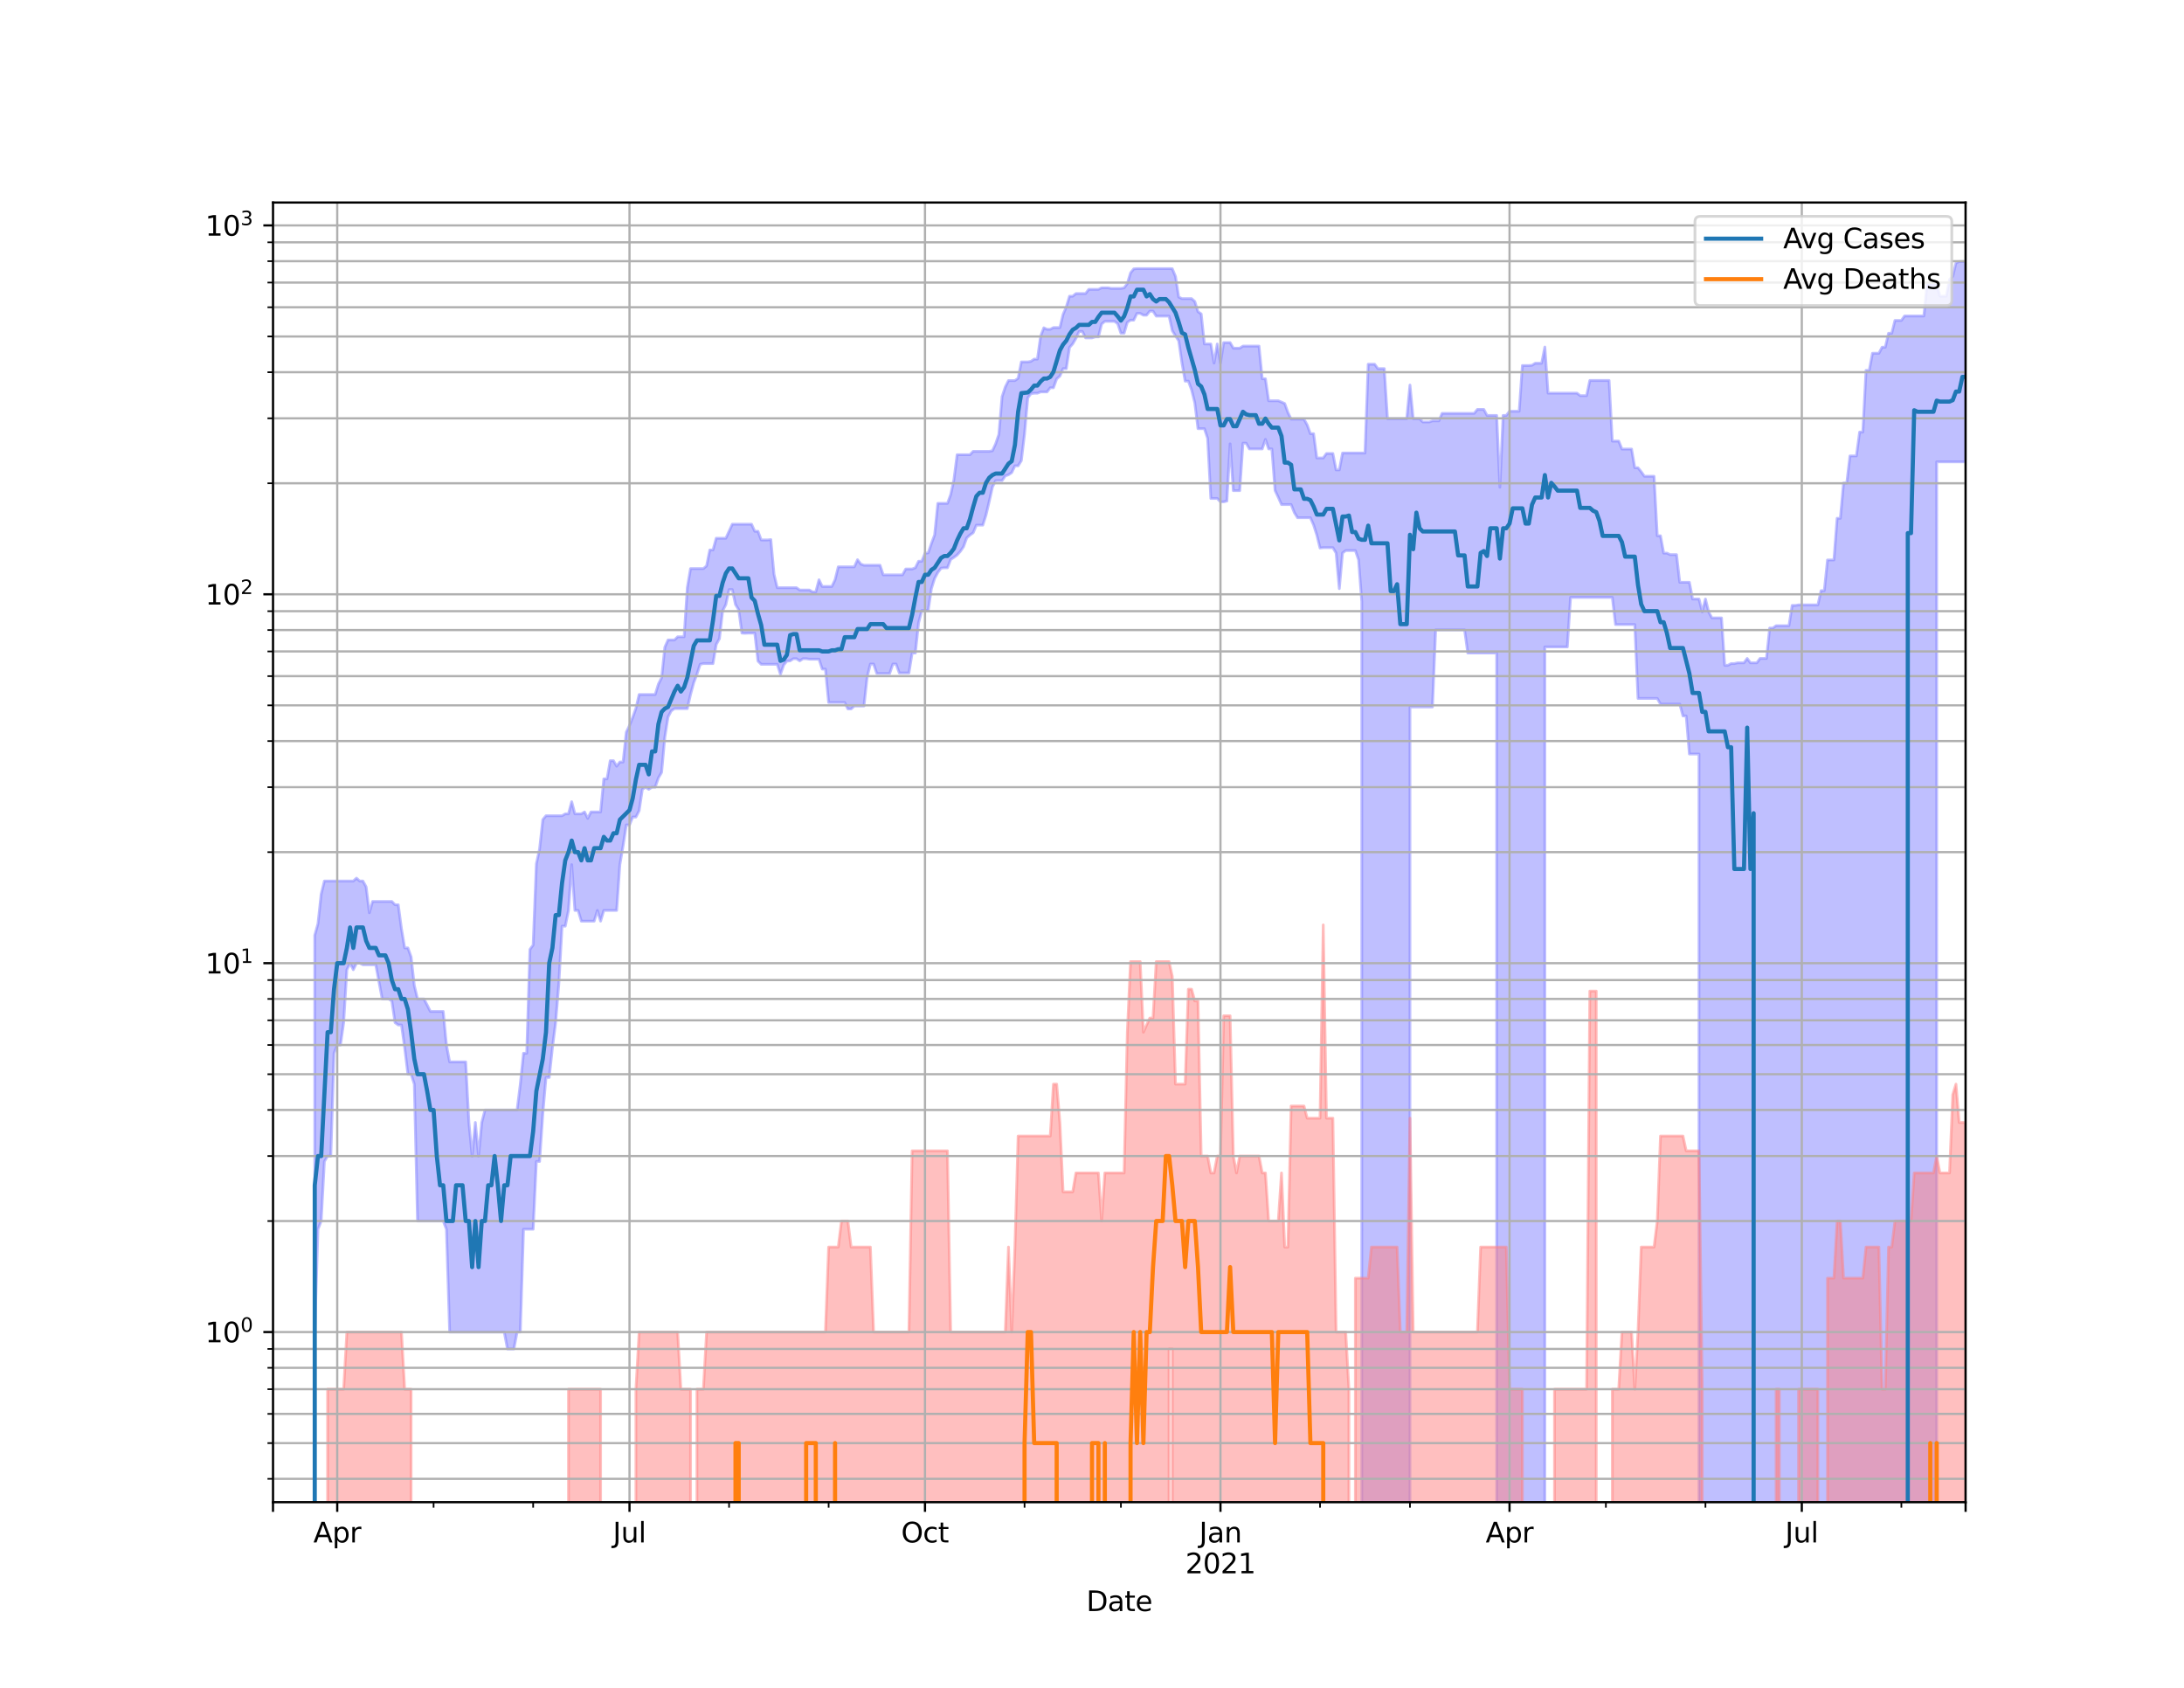 <?xml version="1.0" encoding="utf-8" standalone="no"?>
<!DOCTYPE svg PUBLIC "-//W3C//DTD SVG 1.1//EN"
  "http://www.w3.org/Graphics/SVG/1.1/DTD/svg11.dtd">
<svg height="612pt" version="1.1" viewBox="0 0 792 612" width="792pt" xmlns="http://www.w3.org/2000/svg" xmlns:xlink="http://www.w3.org/1999/xlink">
 <defs>
  <style type="text/css">*{stroke-linecap:butt;stroke-linejoin:round;}</style>
 </defs>
 <g id="figure_1">
  <g id="patch_1">
   <path d="M 0 612 
L 792 612 
L 792 0 
L 0 0 
z
" style="fill:#ffffff;"/>
  </g>
  <g id="axes_1">
   <g id="patch_2">
    <path d="M 99 544.68 
L 712.8 544.68 
L 712.8 73.44 
L 99 73.44 
z
" style="fill:#ffffff;"/>
   </g>
   <g id="PolyCollection_1">
    <path clip-path="url(#p68e2955192)" d="M 99 134235.779 
L 99 134235.779 
L 100.165 134235.779 
L 101.329 134235.779 
L 102.494 134235.779 
L 103.659 134235.779 
L 104.824 134235.779 
L 105.988 134235.779 
L 107.153 134235.779 
L 108.318 134235.779 
L 109.482 134235.779 
L 110.647 134235.779 
L 111.812 134235.779 
L 112.976 134235.779 
L 114.141 339.139 
L 115.306 334.904 
L 116.471 324.162 
L 117.635 319.455 
L 118.8 319.455 
L 119.965 319.455 
L 121.129 319.455 
L 122.294 319.455 
L 123.459 319.455 
L 124.624 319.455 
L 125.788 319.455 
L 126.953 319.455 
L 128.118 319.455 
L 129.282 318.42 
L 130.447 319.455 
L 131.612 319.455 
L 132.776 321.58 
L 133.941 330.957 
L 135.106 326.864 
L 136.271 326.864 
L 137.435 326.864 
L 138.6 326.864 
L 139.765 326.864 
L 140.929 326.864 
L 142.094 326.864 
L 143.259 328.062 
L 144.424 328.062 
L 145.588 336.748 
L 146.753 343.707 
L 147.918 343.707 
L 149.082 346.965 
L 150.247 357.333 
L 151.412 362.206 
L 152.576 362.206 
L 153.741 362.206 
L 154.906 364.426 
L 156.071 366.734 
L 157.235 366.734 
L 158.4 366.734 
L 159.565 366.734 
L 160.729 366.734 
L 161.894 378.917 
L 163.059 385.037 
L 164.224 385.037 
L 165.388 385.037 
L 166.553 385.037 
L 167.718 385.037 
L 168.882 385.037 
L 170.047 406.998 
L 171.212 419.18 
L 172.376 406.998 
L 173.541 419.18 
L 174.706 406.998 
L 175.871 402.469 
L 177.035 402.469 
L 178.2 402.469 
L 179.365 402.469 
L 180.529 402.469 
L 181.694 402.469 
L 182.859 402.469 
L 184.024 402.469 
L 185.188 402.469 
L 186.353 402.469 
L 187.518 402.469 
L 188.682 393.101 
L 189.847 381.896 
L 191.012 381.896 
L 192.176 344.238 
L 193.341 342.661 
L 194.506 313.196 
L 195.671 307.83 
L 196.835 297.192 
L 198 295.786 
L 199.165 295.786 
L 200.329 295.786 
L 201.494 295.786 
L 202.659 295.786 
L 203.824 295.786 
L 204.988 295.096 
L 206.153 295.096 
L 207.318 290.693 
L 208.482 295.096 
L 209.647 295.096 
L 210.812 295.096 
L 211.976 294.414 
L 213.141 296.719 
L 214.306 294.414 
L 215.471 294.414 
L 216.635 294.414 
L 217.8 294.414 
L 218.965 282.409 
L 220.129 282.409 
L 221.294 275.813 
L 222.459 275.813 
L 223.624 277.816 
L 224.788 276.307 
L 225.953 276.307 
L 227.118 265.469 
L 228.282 263.048 
L 229.447 260.095 
L 230.612 256.81 
L 231.776 251.824 
L 232.941 251.824 
L 234.106 251.824 
L 235.271 251.824 
L 236.435 251.824 
L 237.6 251.824 
L 238.765 248.041 
L 239.929 245.748 
L 241.094 234.654 
L 242.259 232.047 
L 243.424 232.047 
L 244.588 232.047 
L 245.753 230.9 
L 246.918 230.9 
L 248.082 230.9 
L 249.247 213.045 
L 250.412 206.173 
L 251.576 206.173 
L 252.741 206.173 
L 253.906 206.173 
L 255.071 206.173 
L 256.235 205.191 
L 257.4 199.408 
L 258.565 199.408 
L 259.729 195.163 
L 260.894 195.163 
L 262.059 195.163 
L 263.224 195.163 
L 264.388 192.639 
L 265.553 190.071 
L 266.718 190.071 
L 267.882 190.071 
L 269.047 190.071 
L 270.212 190.071 
L 271.376 190.071 
L 272.541 190.071 
L 273.706 192.639 
L 274.871 192.639 
L 276.035 195.78 
L 277.2 195.78 
L 278.365 195.78 
L 279.529 195.656 
L 280.694 208.237 
L 281.859 213.101 
L 283.024 213.101 
L 284.188 213.101 
L 285.353 213.101 
L 286.518 213.101 
L 287.682 213.101 
L 288.847 213.101 
L 290.012 213.943 
L 291.176 213.943 
L 292.341 213.943 
L 293.506 213.943 
L 294.671 214.626 
L 295.835 214.626 
L 297 210.219 
L 298.165 212.657 
L 299.329 212.657 
L 300.494 212.657 
L 301.659 212.657 
L 302.824 210.219 
L 303.988 205.533 
L 305.153 205.533 
L 306.318 205.533 
L 307.482 205.533 
L 308.647 205.533 
L 309.812 205.533 
L 310.976 202.949 
L 312.141 204.514 
L 313.306 204.949 
L 314.471 204.949 
L 315.635 204.949 
L 316.8 204.949 
L 317.965 204.949 
L 319.129 204.949 
L 320.294 208.443 
L 321.459 208.443 
L 322.624 208.443 
L 323.788 208.443 
L 324.953 208.443 
L 326.118 208.443 
L 327.282 208.443 
L 328.447 206.321 
L 329.612 206.321 
L 330.776 206.321 
L 331.941 205.876 
L 333.106 203.513 
L 334.271 203.513 
L 335.435 200.609 
L 336.6 200.474 
L 337.765 197.077 
L 338.929 193.947 
L 340.094 182.521 
L 341.259 182.521 
L 342.424 182.521 
L 343.588 182.521 
L 344.753 179.349 
L 345.918 173.963 
L 347.082 164.879 
L 348.247 164.879 
L 349.412 164.879 
L 350.576 164.879 
L 351.741 164.879 
L 352.906 163.653 
L 354.071 163.653 
L 355.235 163.653 
L 356.4 163.653 
L 357.565 163.653 
L 358.729 163.653 
L 359.894 163.439 
L 361.059 160.91 
L 362.224 157.516 
L 363.388 143.809 
L 364.553 140.314 
L 365.718 137.989 
L 366.882 137.989 
L 368.047 137.989 
L 369.212 137.169 
L 370.376 131.224 
L 371.541 131.224 
L 372.706 131.224 
L 373.871 131.02 
L 375.035 130.211 
L 376.2 130.211 
L 377.365 121.92 
L 378.529 118.859 
L 379.694 119.4 
L 380.859 119.4 
L 382.024 118.782 
L 383.188 118.782 
L 384.353 118.782 
L 385.518 113.974 
L 386.682 111.276 
L 387.847 107.408 
L 389.012 107.408 
L 390.176 106.441 
L 391.341 106.441 
L 392.506 106.441 
L 393.671 106.441 
L 394.835 104.923 
L 396 104.923 
L 397.165 104.923 
L 398.329 104.923 
L 399.494 104.363 
L 400.659 104.363 
L 401.824 104.363 
L 402.988 104.586 
L 404.153 104.586 
L 405.318 104.586 
L 406.482 104.586 
L 407.647 104.363 
L 408.812 102.831 
L 409.976 98.947 
L 411.141 97.496 
L 412.306 97.397 
L 413.471 97.397 
L 414.635 97.397 
L 415.8 97.397 
L 416.965 97.397 
L 418.129 97.397 
L 419.294 97.397 
L 420.459 97.397 
L 421.624 97.397 
L 422.788 97.397 
L 423.953 97.397 
L 425.118 97.443 
L 426.282 100.25 
L 427.447 107.707 
L 428.612 108.273 
L 429.776 108.273 
L 430.941 108.273 
L 432.106 108.273 
L 433.271 109.3 
L 434.435 113.011 
L 435.6 113.823 
L 436.765 124.725 
L 437.929 124.725 
L 439.094 124.725 
L 440.259 131.647 
L 441.424 124.725 
L 442.588 131.647 
L 443.753 124.216 
L 444.918 124.216 
L 446.082 124.216 
L 447.247 126.242 
L 448.412 126.242 
L 449.576 126.242 
L 450.741 125.497 
L 451.906 125.497 
L 453.071 125.497 
L 454.235 125.497 
L 455.4 125.497 
L 456.565 125.497 
L 457.729 137.335 
L 458.894 137.335 
L 460.059 145.317 
L 461.224 145.317 
L 462.388 145.317 
L 463.553 145.317 
L 464.718 145.787 
L 465.882 146.314 
L 467.047 149.564 
L 468.212 151.985 
L 469.376 151.985 
L 470.541 151.985 
L 471.706 151.985 
L 472.871 151.985 
L 474.035 154.066 
L 475.2 157.259 
L 476.365 157.259 
L 477.529 166.058 
L 478.694 166.058 
L 479.859 166.058 
L 481.024 164.443 
L 482.188 164.443 
L 483.353 164.443 
L 484.518 170.381 
L 485.682 170.381 
L 486.847 164.275 
L 488.012 164.275 
L 489.176 164.275 
L 490.341 164.275 
L 491.506 164.275 
L 492.671 164.275 
L 493.835 164.275 
L 495 164.275 
L 496.165 132.06 
L 497.329 132.06 
L 498.494 132.06 
L 499.659 133.657 
L 500.824 133.657 
L 501.988 133.657 
L 503.153 151.83 
L 504.318 151.83 
L 505.482 151.83 
L 506.647 151.83 
L 507.812 151.83 
L 508.976 151.83 
L 510.141 151.83 
L 511.306 139.618 
L 512.471 151.83 
L 513.635 151.83 
L 514.8 151.83 
L 515.965 153.006 
L 517.129 153.006 
L 518.294 153.006 
L 519.459 152.592 
L 520.624 152.592 
L 521.788 152.592 
L 522.953 149.882 
L 524.118 149.882 
L 525.282 149.882 
L 526.447 149.882 
L 527.612 149.882 
L 528.776 149.882 
L 529.941 149.882 
L 531.106 149.882 
L 532.271 149.882 
L 533.435 149.882 
L 534.6 149.882 
L 535.765 148.454 
L 536.929 148.454 
L 538.094 148.454 
L 539.259 150.638 
L 540.424 150.638 
L 541.588 150.638 
L 542.753 150.638 
L 543.918 176.668 
L 545.082 150.638 
L 546.247 150.638 
L 547.412 149.118 
L 548.576 149.118 
L 549.741 149.118 
L 550.906 149.118 
L 552.071 132.532 
L 553.235 132.532 
L 554.4 132.532 
L 555.565 132.448 
L 556.729 131.702 
L 557.894 131.702 
L 559.059 131.702 
L 560.224 125.831 
L 561.388 142.554 
L 562.553 142.554 
L 563.718 142.554 
L 564.882 142.554 
L 566.047 142.554 
L 567.212 142.554 
L 568.376 142.554 
L 569.541 142.554 
L 570.706 142.554 
L 571.871 142.554 
L 573.035 143.455 
L 574.2 143.455 
L 575.365 143.455 
L 576.529 137.958 
L 577.694 137.958 
L 578.859 137.958 
L 580.024 137.958 
L 581.188 137.958 
L 582.353 137.958 
L 583.518 137.958 
L 584.682 159.942 
L 585.847 159.942 
L 587.012 159.942 
L 588.176 162.826 
L 589.341 162.826 
L 590.506 162.826 
L 591.671 162.826 
L 592.835 169.612 
L 594 169.612 
L 595.165 171.053 
L 596.329 172.698 
L 597.494 172.698 
L 598.659 172.698 
L 599.824 172.698 
L 600.988 194.269 
L 602.153 194.269 
L 603.318 200.564 
L 604.482 200.564 
L 605.647 201.106 
L 606.812 201.106 
L 607.976 201.106 
L 609.141 211.128 
L 610.306 211.128 
L 611.471 211.128 
L 612.635 211.128 
L 613.8 217.2 
L 614.965 217.2 
L 616.129 217.2 
L 617.294 221.87 
L 618.459 217.2 
L 619.624 221.87 
L 620.788 224.05 
L 621.953 224.05 
L 623.118 224.05 
L 624.282 224.05 
L 625.447 241.234 
L 626.612 241.234 
L 627.776 240.604 
L 628.941 240.604 
L 630.106 240.336 
L 631.271 240.336 
L 632.435 240.336 
L 633.6 238.754 
L 634.765 240.336 
L 635.929 240.336 
L 637.094 240.336 
L 638.259 238.754 
L 639.424 238.754 
L 640.588 238.754 
L 641.753 227.731 
L 642.918 227.731 
L 644.082 226.877 
L 645.247 226.877 
L 646.412 226.877 
L 647.576 226.877 
L 648.741 226.877 
L 649.906 219.519 
L 651.071 219.519 
L 652.235 219.333 
L 653.4 219.333 
L 654.565 219.333 
L 655.729 219.333 
L 656.894 219.333 
L 658.059 219.333 
L 659.224 219.333 
L 660.388 214.17 
L 661.553 214.17 
L 662.718 203.042 
L 663.882 203.042 
L 665.047 203.042 
L 666.212 187.936 
L 667.376 187.936 
L 668.541 175.14 
L 669.706 175.14 
L 670.871 165.318 
L 672.035 165.318 
L 673.2 165.318 
L 674.365 156.666 
L 675.529 156.666 
L 676.694 134.299 
L 677.859 134.299 
L 679.024 128.096 
L 680.188 128.096 
L 681.353 128.096 
L 682.518 125.893 
L 683.682 125.893 
L 684.847 120.84 
L 686.012 120.84 
L 687.176 116.191 
L 688.341 116.191 
L 689.506 116.191 
L 690.671 114.574 
L 691.835 114.574 
L 693 114.574 
L 694.165 114.574 
L 695.329 114.574 
L 696.494 114.574 
L 697.659 114.574 
L 698.824 103.024 
L 699.988 103.024 
L 701.153 103.024 
L 702.318 103.024 
L 703.482 107.408 
L 704.647 107.408 
L 705.812 107.408 
L 706.976 101.347 
L 708.141 100.21 
L 709.306 95.343 
L 710.471 94.86 
L 711.635 94.86 
L 712.8 94.86 
L 712.8 167.463 
L 712.8 167.463 
L 711.635 167.463 
L 710.471 167.463 
L 709.306 167.463 
L 708.141 167.463 
L 706.976 167.463 
L 705.812 167.463 
L 704.647 167.463 
L 703.482 167.463 
L 702.318 167.463 
L 701.153 134235.779 
L 699.988 134235.779 
L 698.824 134235.779 
L 697.659 134235.779 
L 696.494 134235.779 
L 695.329 134235.779 
L 694.165 134235.779 
L 693 134235.779 
L 691.835 134235.779 
L 690.671 134235.779 
L 689.506 134235.779 
L 688.341 134235.779 
L 687.176 134235.779 
L 686.012 134235.779 
L 684.847 134235.779 
L 683.682 134235.779 
L 682.518 134235.779 
L 681.353 134235.779 
L 680.188 134235.779 
L 679.024 134235.779 
L 677.859 134235.779 
L 676.694 134235.779 
L 675.529 134235.779 
L 674.365 134235.779 
L 673.2 134235.779 
L 672.035 134235.779 
L 670.871 134235.779 
L 669.706 134235.779 
L 668.541 134235.779 
L 667.376 134235.779 
L 666.212 134235.779 
L 665.047 134235.779 
L 663.882 134235.779 
L 662.718 134235.779 
L 661.553 134235.779 
L 660.388 134235.779 
L 659.224 134235.779 
L 658.059 134235.779 
L 656.894 134235.779 
L 655.729 134235.779 
L 654.565 134235.779 
L 653.4 134235.779 
L 652.235 134235.779 
L 651.071 134235.779 
L 649.906 134235.779 
L 648.741 134235.779 
L 647.576 134235.779 
L 646.412 134235.779 
L 645.247 134235.779 
L 644.082 134235.779 
L 642.918 134235.779 
L 641.753 134235.779 
L 640.588 134235.779 
L 639.424 134235.779 
L 638.259 134235.779 
L 637.094 134235.779 
L 635.929 134235.779 
L 634.765 134235.779 
L 633.6 134235.779 
L 632.435 134235.779 
L 631.271 134235.779 
L 630.106 134235.779 
L 628.941 134235.779 
L 627.776 134235.779 
L 626.612 134235.779 
L 625.447 134235.779 
L 624.282 134235.779 
L 623.118 134235.779 
L 621.953 134235.779 
L 620.788 134235.779 
L 619.624 134235.779 
L 618.459 134235.779 
L 617.294 134235.779 
L 616.129 273.402 
L 614.965 273.402 
L 613.8 273.402 
L 612.635 273.402 
L 611.471 259.596 
L 610.306 259.596 
L 609.141 255.292 
L 607.976 255.292 
L 606.812 255.292 
L 605.647 255.292 
L 604.482 255.292 
L 603.318 255.292 
L 602.153 255.292 
L 600.988 253.253 
L 599.824 253.253 
L 598.659 253.253 
L 597.494 253.253 
L 596.329 253.253 
L 595.165 253.253 
L 594 253.253 
L 592.835 226.455 
L 591.671 226.455 
L 590.506 226.455 
L 589.341 226.455 
L 588.176 226.455 
L 587.012 226.455 
L 585.847 226.455 
L 584.682 216.605 
L 583.518 216.605 
L 582.353 216.605 
L 581.188 216.605 
L 580.024 216.605 
L 578.859 216.605 
L 577.694 216.605 
L 576.529 216.605 
L 575.365 216.605 
L 574.2 216.605 
L 573.035 216.605 
L 571.871 216.605 
L 570.706 216.605 
L 569.541 216.605 
L 568.376 234.573 
L 567.212 234.573 
L 566.047 234.573 
L 564.882 234.573 
L 563.718 234.573 
L 562.553 234.573 
L 561.388 234.573 
L 560.224 234.573 
L 559.059 134235.779 
L 557.894 134235.779 
L 556.729 134235.779 
L 555.565 134235.779 
L 554.4 134235.779 
L 553.235 134235.779 
L 552.071 134235.779 
L 550.906 134235.779 
L 549.741 134235.779 
L 548.576 134235.779 
L 547.412 134235.779 
L 546.247 134235.779 
L 545.082 134235.779 
L 543.918 134235.779 
L 542.753 236.793 
L 541.588 236.793 
L 540.424 236.793 
L 539.259 236.793 
L 538.094 236.793 
L 536.929 236.793 
L 535.765 236.793 
L 534.6 236.793 
L 533.435 236.793 
L 532.271 236.793 
L 531.106 228.38 
L 529.941 228.38 
L 528.776 228.38 
L 527.612 228.38 
L 526.447 228.38 
L 525.282 228.38 
L 524.118 228.38 
L 522.953 228.38 
L 521.788 228.38 
L 520.624 228.38 
L 519.459 256.338 
L 518.294 256.338 
L 517.129 256.338 
L 515.965 256.338 
L 514.8 256.338 
L 513.635 256.338 
L 512.471 256.338 
L 511.306 256.338 
L 510.141 134235.779 
L 508.976 134235.779 
L 507.812 134235.779 
L 506.647 134235.779 
L 505.482 134235.779 
L 504.318 134235.779 
L 503.153 134235.779 
L 501.988 134235.779 
L 500.824 134235.779 
L 499.659 134235.779 
L 498.494 134235.779 
L 497.329 134235.779 
L 496.165 134235.779 
L 495 134235.779 
L 493.835 218.226 
L 492.671 202.995 
L 491.506 199.628 
L 490.341 199.628 
L 489.176 199.628 
L 488.012 199.628 
L 486.847 200.519 
L 485.682 213.436 
L 484.518 200.519 
L 483.353 198.577 
L 482.188 198.577 
L 481.024 198.577 
L 479.859 198.577 
L 478.694 198.707 
L 477.529 193.988 
L 476.365 190.372 
L 475.2 187.719 
L 474.035 187.719 
L 472.871 187.719 
L 471.706 187.719 
L 470.541 187.719 
L 469.376 185.876 
L 468.212 182.951 
L 467.047 182.951 
L 465.882 182.951 
L 464.718 182.951 
L 463.553 180.324 
L 462.388 177.841 
L 461.224 162.779 
L 460.059 162.779 
L 458.894 159.321 
L 457.729 162.779 
L 456.565 162.779 
L 455.4 162.779 
L 454.235 162.779 
L 453.071 162.779 
L 451.906 160.706 
L 450.741 160.706 
L 449.576 177.902 
L 448.412 177.902 
L 447.247 177.902 
L 446.082 160.933 
L 444.918 181.671 
L 443.753 181.964 
L 442.588 181.964 
L 441.424 180.737 
L 440.259 180.737 
L 439.094 180.737 
L 437.929 158.946 
L 436.765 155.434 
L 435.6 155.434 
L 434.435 155.434 
L 433.271 146.033 
L 432.106 141.326 
L 430.941 138.204 
L 429.776 138.204 
L 428.612 131.524 
L 427.447 123.58 
L 426.282 121.77 
L 425.118 119.914 
L 423.953 114.625 
L 422.788 114.625 
L 421.624 114.625 
L 420.459 114.625 
L 419.294 114.625 
L 418.129 112.822 
L 416.965 112.822 
L 415.8 114.278 
L 414.635 114.278 
L 413.471 113.641 
L 412.306 113.641 
L 411.141 116.086 
L 409.976 116.086 
L 408.812 116.879 
L 407.647 120.817 
L 406.482 120.817 
L 405.318 117.359 
L 404.153 116.518 
L 402.988 116.518 
L 401.824 116.518 
L 400.659 116.518 
L 399.494 117.488 
L 398.329 122.153 
L 397.165 122.153 
L 396 122.515 
L 394.835 122.515 
L 393.671 122.515 
L 392.506 120.194 
L 391.341 120.194 
L 390.176 122.679 
L 389.012 124.676 
L 387.847 125.993 
L 386.682 133.671 
L 385.518 133.671 
L 384.353 136.36 
L 383.188 137.365 
L 382.024 140.602 
L 380.859 140.602 
L 379.694 142.109 
L 378.529 142.109 
L 377.365 142.109 
L 376.2 142.571 
L 375.035 142.571 
L 373.871 142.753 
L 372.706 144.25 
L 371.541 157.281 
L 370.376 167.033 
L 369.212 168.904 
L 368.047 168.904 
L 366.882 171.379 
L 365.718 172.145 
L 364.553 172.559 
L 363.388 174.277 
L 362.224 174.277 
L 361.059 174.277 
L 359.894 176.609 
L 358.729 181.834 
L 357.565 186.755 
L 356.4 190.409 
L 355.235 190.409 
L 354.071 190.409 
L 352.906 193.191 
L 351.741 193.988 
L 350.576 195.04 
L 349.412 198.231 
L 348.247 199.939 
L 347.082 201.242 
L 345.918 202.112 
L 344.753 202.855 
L 343.588 205.876 
L 342.424 205.876 
L 341.259 206.024 
L 340.094 207.575 
L 338.929 209.744 
L 337.765 213.436 
L 336.6 221.353 
L 335.435 221.353 
L 334.271 221.353 
L 333.106 225.896 
L 331.941 236.793 
L 330.776 236.793 
L 329.612 244.013 
L 328.447 244.013 
L 327.282 244.013 
L 326.118 244.013 
L 324.953 240.783 
L 323.788 240.783 
L 322.624 244.204 
L 321.459 244.204 
L 320.294 244.204 
L 319.129 244.204 
L 317.965 244.204 
L 316.8 240.783 
L 315.635 240.783 
L 314.471 245.455 
L 313.306 255.987 
L 312.141 255.987 
L 310.976 255.987 
L 309.812 255.987 
L 308.647 257.047 
L 307.482 257.047 
L 306.318 254.718 
L 305.153 254.718 
L 303.988 254.718 
L 302.824 254.718 
L 301.659 254.718 
L 300.494 254.718 
L 299.329 242.607 
L 298.165 242.607 
L 297 239.014 
L 295.835 239.014 
L 294.671 239.014 
L 293.506 239.014 
L 292.341 238.841 
L 291.176 238.841 
L 290.012 239.627 
L 288.847 238.841 
L 287.682 238.841 
L 286.518 239.627 
L 285.353 239.715 
L 284.188 241.143 
L 283.024 244.49 
L 281.859 240.873 
L 280.694 240.873 
L 279.529 240.873 
L 278.365 240.873 
L 277.2 240.873 
L 276.035 240.873 
L 274.871 239.715 
L 273.706 229.552 
L 272.541 229.552 
L 271.376 229.552 
L 270.212 229.626 
L 269.047 229.552 
L 267.882 221.097 
L 266.718 219.209 
L 265.553 213.774 
L 264.388 213.774 
L 263.224 219.209 
L 262.059 221.482 
L 260.894 231.585 
L 259.729 233.692 
L 258.565 240.604 
L 257.4 240.604 
L 256.235 240.604 
L 255.071 240.604 
L 253.906 240.873 
L 252.741 244.49 
L 251.576 247.535 
L 250.412 251.824 
L 249.247 256.928 
L 248.082 256.928 
L 246.918 256.928 
L 245.753 256.928 
L 244.588 256.928 
L 243.424 257.764 
L 242.259 259.97 
L 241.094 267.282 
L 239.929 280.067 
L 238.765 282.043 
L 237.6 285.427 
L 236.435 285.427 
L 235.271 286.207 
L 234.106 285.427 
L 232.941 286.207 
L 231.776 293.964 
L 230.612 296.251 
L 229.447 296.251 
L 228.282 299.12 
L 227.118 299.12 
L 225.953 306.702 
L 224.788 313.509 
L 223.624 330.115 
L 222.459 330.115 
L 221.294 330.115 
L 220.129 330.115 
L 218.965 330.115 
L 217.8 334.003 
L 216.635 330.115 
L 215.471 334.003 
L 214.306 334.003 
L 213.141 334.003 
L 211.976 334.003 
L 210.812 334.003 
L 209.647 330.115 
L 208.482 330.115 
L 207.318 313.509 
L 206.153 330.115 
L 204.988 335.819 
L 203.824 335.819 
L 202.659 356.669 
L 201.494 370.798 
L 200.329 379.893 
L 199.165 390.681 
L 198 390.681 
L 196.835 403.94 
L 195.671 421.149 
L 194.506 421.149 
L 193.341 445.712 
L 192.176 445.712 
L 191.012 445.712 
L 189.847 445.712 
L 188.682 482.996 
L 187.518 482.996 
L 186.353 489.117 
L 185.188 489.117 
L 184.024 489.117 
L 182.859 482.996 
L 181.694 482.996 
L 180.529 482.996 
L 179.365 482.996 
L 178.2 482.996 
L 177.035 482.996 
L 175.871 482.996 
L 174.706 482.996 
L 173.541 482.996 
L 172.376 482.996 
L 171.212 482.996 
L 170.047 482.996 
L 168.882 482.996 
L 167.718 482.996 
L 166.553 482.996 
L 165.388 482.996 
L 164.224 482.996 
L 163.059 482.996 
L 161.894 445.712 
L 160.729 442.733 
L 159.565 442.733 
L 158.4 442.733 
L 157.235 442.733 
L 156.071 442.733 
L 154.906 442.733 
L 153.741 442.733 
L 152.576 442.733 
L 151.412 442.733 
L 150.247 393.101 
L 149.082 389.507 
L 147.918 389.507 
L 146.753 379.893 
L 145.588 371.646 
L 144.424 371.646 
L 143.259 370.798 
L 142.094 362.936 
L 140.929 362.206 
L 139.765 362.206 
L 138.6 362.206 
L 137.435 356.013 
L 136.271 349.827 
L 135.106 349.827 
L 133.941 349.827 
L 132.776 349.827 
L 131.612 349.827 
L 130.447 349.244 
L 129.282 349.244 
L 128.118 351.615 
L 126.953 349.244 
L 125.788 351.615 
L 124.624 370.798 
L 123.459 378.917 
L 122.294 378.917 
L 121.129 381.896 
L 119.965 419.18 
L 118.8 419.18 
L 117.635 421.149 
L 116.471 442.733 
L 115.306 445.712 
L 114.141 482.996 
L 112.976 134235.779 
L 111.812 134235.779 
L 110.647 134235.779 
L 109.482 134235.779 
L 108.318 134235.779 
L 107.153 134235.779 
L 105.988 134235.779 
L 104.824 134235.779 
L 103.659 134235.779 
L 102.494 134235.779 
L 101.329 134235.779 
L 100.165 134235.779 
L 99 134235.779 
z
" style="fill:#8080ff;fill-opacity:0.5;stroke:#8080ff;stroke-opacity:0.5;"/>
   </g>
   <g id="PolyCollection_2">
    <path clip-path="url(#p68e2955192)" d="M 99 134235.779 
L 99 134235.779 
L 100.165 134235.779 
L 101.329 134235.779 
L 102.494 134235.779 
L 103.659 134235.779 
L 104.824 134235.779 
L 105.988 134235.779 
L 107.153 134235.779 
L 108.318 134235.779 
L 109.482 134235.779 
L 110.647 134235.779 
L 111.812 134235.779 
L 112.976 134235.779 
L 114.141 134235.779 
L 115.306 134235.779 
L 116.471 134235.779 
L 117.635 134235.779 
L 118.8 503.715 
L 119.965 503.715 
L 121.129 503.715 
L 122.294 503.715 
L 123.459 503.715 
L 124.624 503.715 
L 125.788 482.996 
L 126.953 482.996 
L 128.118 482.996 
L 129.282 482.996 
L 130.447 482.996 
L 131.612 482.996 
L 132.776 482.996 
L 133.941 482.996 
L 135.106 482.996 
L 136.271 482.996 
L 137.435 482.996 
L 138.6 482.996 
L 139.765 482.996 
L 140.929 482.996 
L 142.094 482.996 
L 143.259 482.996 
L 144.424 482.996 
L 145.588 482.996 
L 146.753 503.715 
L 147.918 503.715 
L 149.082 503.715 
L 150.247 134235.779 
L 151.412 134235.779 
L 152.576 134235.779 
L 153.741 134235.779 
L 154.906 134235.779 
L 156.071 134235.779 
L 157.235 134235.779 
L 158.4 134235.779 
L 159.565 134235.779 
L 160.729 134235.779 
L 161.894 134235.779 
L 163.059 134235.779 
L 164.224 134235.779 
L 165.388 134235.779 
L 166.553 134235.779 
L 167.718 134235.779 
L 168.882 134235.779 
L 170.047 134235.779 
L 171.212 134235.779 
L 172.376 134235.779 
L 173.541 134235.779 
L 174.706 134235.779 
L 175.871 134235.779 
L 177.035 134235.779 
L 178.2 134235.779 
L 179.365 134235.779 
L 180.529 134235.779 
L 181.694 134235.779 
L 182.859 134235.779 
L 184.024 134235.779 
L 185.188 134235.779 
L 186.353 134235.779 
L 187.518 134235.779 
L 188.682 134235.779 
L 189.847 134235.779 
L 191.012 134235.779 
L 192.176 134235.779 
L 193.341 134235.779 
L 194.506 134235.779 
L 195.671 134235.779 
L 196.835 134235.779 
L 198 134235.779 
L 199.165 134235.779 
L 200.329 134235.779 
L 201.494 134235.779 
L 202.659 134235.779 
L 203.824 134235.779 
L 204.988 134235.779 
L 206.153 503.715 
L 207.318 503.715 
L 208.482 503.715 
L 209.647 503.715 
L 210.812 503.715 
L 211.976 503.715 
L 213.141 503.715 
L 214.306 503.715 
L 215.471 503.715 
L 216.635 503.715 
L 217.8 503.715 
L 218.965 134235.779 
L 220.129 134235.779 
L 221.294 134235.779 
L 222.459 134235.779 
L 223.624 134235.779 
L 224.788 134235.779 
L 225.953 134235.779 
L 227.118 134235.779 
L 228.282 134235.779 
L 229.447 134235.779 
L 230.612 503.715 
L 231.776 482.996 
L 232.941 482.996 
L 234.106 482.996 
L 235.271 482.996 
L 236.435 482.996 
L 237.6 482.996 
L 238.765 482.996 
L 239.929 482.996 
L 241.094 482.996 
L 242.259 482.996 
L 243.424 482.996 
L 244.588 482.996 
L 245.753 482.996 
L 246.918 503.715 
L 248.082 503.715 
L 249.247 503.715 
L 250.412 503.715 
L 251.576 134235.779 
L 252.741 503.715 
L 253.906 503.715 
L 255.071 503.715 
L 256.235 482.996 
L 257.4 482.996 
L 258.565 482.996 
L 259.729 482.996 
L 260.894 482.996 
L 262.059 482.996 
L 263.224 482.996 
L 264.388 482.996 
L 265.553 482.996 
L 266.718 482.996 
L 267.882 482.996 
L 269.047 482.996 
L 270.212 482.996 
L 271.376 482.996 
L 272.541 482.996 
L 273.706 482.996 
L 274.871 482.996 
L 276.035 482.996 
L 277.2 482.996 
L 278.365 482.996 
L 279.529 482.996 
L 280.694 482.996 
L 281.859 482.996 
L 283.024 482.996 
L 284.188 482.996 
L 285.353 482.996 
L 286.518 482.996 
L 287.682 482.996 
L 288.847 482.996 
L 290.012 482.996 
L 291.176 482.996 
L 292.341 482.996 
L 293.506 482.996 
L 294.671 482.996 
L 295.835 482.996 
L 297 482.996 
L 298.165 482.996 
L 299.329 482.996 
L 300.494 452.173 
L 301.659 452.173 
L 302.824 452.173 
L 303.988 452.173 
L 305.153 442.733 
L 306.318 442.733 
L 307.482 442.733 
L 308.647 452.173 
L 309.812 452.173 
L 310.976 452.173 
L 312.141 452.173 
L 313.306 452.173 
L 314.471 452.173 
L 315.635 452.173 
L 316.8 482.996 
L 317.965 482.996 
L 319.129 482.996 
L 320.294 482.996 
L 321.459 482.996 
L 322.624 482.996 
L 323.788 482.996 
L 324.953 482.996 
L 326.118 482.996 
L 327.282 482.996 
L 328.447 482.996 
L 329.612 482.996 
L 330.776 417.275 
L 331.941 417.275 
L 333.106 417.275 
L 334.271 417.275 
L 335.435 417.275 
L 336.6 417.275 
L 337.765 417.275 
L 338.929 417.275 
L 340.094 417.275 
L 341.259 417.275 
L 342.424 417.275 
L 343.588 417.275 
L 344.753 482.996 
L 345.918 482.996 
L 347.082 482.996 
L 348.247 482.996 
L 349.412 482.996 
L 350.576 482.996 
L 351.741 482.996 
L 352.906 482.996 
L 354.071 482.996 
L 355.235 482.996 
L 356.4 482.996 
L 357.565 482.996 
L 358.729 482.996 
L 359.894 482.996 
L 361.059 482.996 
L 362.224 482.996 
L 363.388 482.996 
L 364.553 482.996 
L 365.718 452.173 
L 366.882 482.996 
L 368.047 452.173 
L 369.212 411.91 
L 370.376 411.91 
L 371.541 411.91 
L 372.706 411.91 
L 373.871 411.91 
L 375.035 411.91 
L 376.2 411.91 
L 377.365 411.91 
L 378.529 411.91 
L 379.694 411.91 
L 380.859 411.91 
L 382.024 393.101 
L 383.188 393.101 
L 384.353 406.998 
L 385.518 432.142 
L 386.682 432.142 
L 387.847 432.142 
L 389.012 432.142 
L 390.176 425.3 
L 391.341 425.3 
L 392.506 425.3 
L 393.671 425.3 
L 394.835 425.3 
L 396 425.3 
L 397.165 425.3 
L 398.329 425.3 
L 399.494 442.733 
L 400.659 425.3 
L 401.824 425.3 
L 402.988 425.3 
L 404.153 425.3 
L 405.318 425.3 
L 406.482 425.3 
L 407.647 425.3 
L 408.812 374.267 
L 409.976 348.666 
L 411.141 348.666 
L 412.306 348.666 
L 413.471 348.666 
L 414.635 374.267 
L 415.8 371.646 
L 416.965 369.138 
L 418.129 369.138 
L 419.294 348.666 
L 420.459 348.666 
L 421.624 348.666 
L 422.788 348.666 
L 423.953 348.666 
L 425.118 354.087 
L 426.282 393.101 
L 427.447 393.101 
L 428.612 393.101 
L 429.776 393.101 
L 430.941 358.684 
L 432.106 358.684 
L 433.271 362.936 
L 434.435 362.936 
L 435.6 419.18 
L 436.765 419.18 
L 437.929 419.18 
L 439.094 425.3 
L 440.259 425.3 
L 441.424 419.18 
L 442.588 419.18 
L 443.753 368.326 
L 444.918 368.326 
L 446.082 368.326 
L 447.247 419.18 
L 448.412 425.3 
L 449.576 419.18 
L 450.741 419.18 
L 451.906 419.18 
L 453.071 419.18 
L 454.235 419.18 
L 455.4 419.18 
L 456.565 419.18 
L 457.729 425.3 
L 458.894 425.3 
L 460.059 442.733 
L 461.224 442.733 
L 462.388 442.733 
L 463.553 442.733 
L 464.718 425.3 
L 465.882 452.173 
L 467.047 452.173 
L 468.212 401.035 
L 469.376 401.035 
L 470.541 401.035 
L 471.706 401.035 
L 472.871 401.035 
L 474.035 405.449 
L 475.2 405.449 
L 476.365 405.449 
L 477.529 405.449 
L 478.694 405.449 
L 479.859 335.36 
L 481.024 405.449 
L 482.188 405.449 
L 483.353 405.449 
L 484.518 482.996 
L 485.682 482.996 
L 486.847 482.996 
L 488.012 482.996 
L 489.176 503.715 
L 490.341 134235.779 
L 491.506 463.451 
L 492.671 463.451 
L 493.835 463.451 
L 495 463.451 
L 496.165 463.451 
L 497.329 452.173 
L 498.494 452.173 
L 499.659 452.173 
L 500.824 452.173 
L 501.988 452.173 
L 503.153 452.173 
L 504.318 452.173 
L 505.482 452.173 
L 506.647 452.173 
L 507.812 482.996 
L 508.976 482.996 
L 510.141 482.996 
L 511.306 405.449 
L 512.471 482.996 
L 513.635 482.996 
L 514.8 482.996 
L 515.965 482.996 
L 517.129 482.996 
L 518.294 482.996 
L 519.459 482.996 
L 520.624 482.996 
L 521.788 482.996 
L 522.953 482.996 
L 524.118 482.996 
L 525.282 482.996 
L 526.447 482.996 
L 527.612 482.996 
L 528.776 482.996 
L 529.941 482.996 
L 531.106 482.996 
L 532.271 482.996 
L 533.435 482.996 
L 534.6 482.996 
L 535.765 482.996 
L 536.929 452.173 
L 538.094 452.173 
L 539.259 452.173 
L 540.424 452.173 
L 541.588 452.173 
L 542.753 452.173 
L 543.918 452.173 
L 545.082 452.173 
L 546.247 452.173 
L 547.412 503.715 
L 548.576 503.715 
L 549.741 503.715 
L 550.906 503.715 
L 552.071 503.715 
L 553.235 134235.779 
L 554.4 134235.779 
L 555.565 134235.779 
L 556.729 134235.779 
L 557.894 134235.779 
L 559.059 134235.779 
L 560.224 134235.779 
L 561.388 134235.779 
L 562.553 134235.779 
L 563.718 503.715 
L 564.882 503.715 
L 566.047 503.715 
L 567.212 503.715 
L 568.376 503.715 
L 569.541 503.715 
L 570.706 503.715 
L 571.871 503.715 
L 573.035 503.715 
L 574.2 503.715 
L 575.365 503.715 
L 576.529 359.371 
L 577.694 359.371 
L 578.859 359.371 
L 580.024 134235.779 
L 581.188 134235.779 
L 582.353 134235.779 
L 583.518 134235.779 
L 584.682 503.715 
L 585.847 503.715 
L 587.012 503.715 
L 588.176 482.996 
L 589.341 482.996 
L 590.506 482.996 
L 591.671 482.996 
L 592.835 503.715 
L 594 482.996 
L 595.165 452.173 
L 596.329 452.173 
L 597.494 452.173 
L 598.659 452.173 
L 599.824 452.173 
L 600.988 442.733 
L 602.153 411.91 
L 603.318 411.91 
L 604.482 411.91 
L 605.647 411.91 
L 606.812 411.91 
L 607.976 411.91 
L 609.141 411.91 
L 610.306 411.91 
L 611.471 417.275 
L 612.635 417.275 
L 613.8 417.275 
L 614.965 417.275 
L 616.129 417.275 
L 617.294 503.715 
L 618.459 134235.779 
L 619.624 134235.779 
L 620.788 134235.779 
L 621.953 134235.779 
L 623.118 134235.779 
L 624.282 134235.779 
L 625.447 134235.779 
L 626.612 134235.779 
L 627.776 134235.779 
L 628.941 134235.779 
L 630.106 134235.779 
L 631.271 134235.779 
L 632.435 134235.779 
L 633.6 134235.779 
L 634.765 134235.779 
L 635.929 134235.779 
L 637.094 134235.779 
L 638.259 134235.779 
L 639.424 134235.779 
L 640.588 134235.779 
L 641.753 134235.779 
L 642.918 134235.779 
L 644.082 503.715 
L 645.247 503.715 
L 646.412 134235.779 
L 647.576 134235.779 
L 648.741 134235.779 
L 649.906 134235.779 
L 651.071 134235.779 
L 652.235 503.715 
L 653.4 503.715 
L 654.565 503.715 
L 655.729 503.715 
L 656.894 503.715 
L 658.059 503.715 
L 659.224 503.715 
L 660.388 134235.779 
L 661.553 134235.779 
L 662.718 463.451 
L 663.882 463.451 
L 665.047 463.451 
L 666.212 442.733 
L 667.376 442.733 
L 668.541 463.451 
L 669.706 463.451 
L 670.871 463.451 
L 672.035 463.451 
L 673.2 463.451 
L 674.365 463.451 
L 675.529 463.451 
L 676.694 452.173 
L 677.859 452.173 
L 679.024 452.173 
L 680.188 452.173 
L 681.353 452.173 
L 682.518 503.715 
L 683.682 503.715 
L 684.847 452.173 
L 686.012 452.173 
L 687.176 442.733 
L 688.341 442.733 
L 689.506 442.733 
L 690.671 442.733 
L 691.835 442.733 
L 693 442.733 
L 694.165 425.3 
L 695.329 425.3 
L 696.494 425.3 
L 697.659 425.3 
L 698.824 425.3 
L 699.988 425.3 
L 701.153 425.3 
L 702.318 419.18 
L 703.482 425.3 
L 704.647 425.3 
L 705.812 425.3 
L 706.976 425.3 
L 708.141 396.933 
L 709.306 393.101 
L 710.471 406.998 
L 711.635 406.998 
L 712.8 406.998 
L 712.8 134235.779 
L 712.8 134235.779 
L 711.635 134235.779 
L 710.471 134235.779 
L 709.306 134235.779 
L 708.141 134235.779 
L 706.976 134235.779 
L 705.812 134235.779 
L 704.647 134235.779 
L 703.482 134235.779 
L 702.318 134235.779 
L 701.153 134235.779 
L 699.988 134235.779 
L 698.824 134235.779 
L 697.659 134235.779 
L 696.494 134235.779 
L 695.329 134235.779 
L 694.165 134235.779 
L 693 134235.779 
L 691.835 134235.779 
L 690.671 134235.779 
L 689.506 134235.779 
L 688.341 134235.779 
L 687.176 134235.779 
L 686.012 134235.779 
L 684.847 134235.779 
L 683.682 134235.779 
L 682.518 134235.779 
L 681.353 134235.779 
L 680.188 134235.779 
L 679.024 134235.779 
L 677.859 134235.779 
L 676.694 134235.779 
L 675.529 134235.779 
L 674.365 134235.779 
L 673.2 134235.779 
L 672.035 134235.779 
L 670.871 134235.779 
L 669.706 134235.779 
L 668.541 134235.779 
L 667.376 134235.779 
L 666.212 134235.779 
L 665.047 134235.779 
L 663.882 134235.779 
L 662.718 134235.779 
L 661.553 134235.779 
L 660.388 134235.779 
L 659.224 134235.779 
L 658.059 134235.779 
L 656.894 134235.779 
L 655.729 134235.779 
L 654.565 134235.779 
L 653.4 134235.779 
L 652.235 134235.779 
L 651.071 134235.779 
L 649.906 134235.779 
L 648.741 134235.779 
L 647.576 134235.779 
L 646.412 134235.779 
L 645.247 134235.779 
L 644.082 134235.779 
L 642.918 134235.779 
L 641.753 134235.779 
L 640.588 134235.779 
L 639.424 134235.779 
L 638.259 134235.779 
L 637.094 134235.779 
L 635.929 134235.779 
L 634.765 134235.779 
L 633.6 134235.779 
L 632.435 134235.779 
L 631.271 134235.779 
L 630.106 134235.779 
L 628.941 134235.779 
L 627.776 134235.779 
L 626.612 134235.779 
L 625.447 134235.779 
L 624.282 134235.779 
L 623.118 134235.779 
L 621.953 134235.779 
L 620.788 134235.779 
L 619.624 134235.779 
L 618.459 134235.779 
L 617.294 134235.779 
L 616.129 134235.779 
L 614.965 134235.779 
L 613.8 134235.779 
L 612.635 134235.779 
L 611.471 134235.779 
L 610.306 134235.779 
L 609.141 134235.779 
L 607.976 134235.779 
L 606.812 134235.779 
L 605.647 134235.779 
L 604.482 134235.779 
L 603.318 134235.779 
L 602.153 134235.779 
L 600.988 134235.779 
L 599.824 134235.779 
L 598.659 134235.779 
L 597.494 134235.779 
L 596.329 134235.779 
L 595.165 134235.779 
L 594 134235.779 
L 592.835 134235.779 
L 591.671 134235.779 
L 590.506 134235.779 
L 589.341 134235.779 
L 588.176 134235.779 
L 587.012 134235.779 
L 585.847 134235.779 
L 584.682 134235.779 
L 583.518 134235.779 
L 582.353 134235.779 
L 581.188 134235.779 
L 580.024 134235.779 
L 578.859 134235.779 
L 577.694 134235.779 
L 576.529 134235.779 
L 575.365 134235.779 
L 574.2 134235.779 
L 573.035 134235.779 
L 571.871 134235.779 
L 570.706 134235.779 
L 569.541 134235.779 
L 568.376 134235.779 
L 567.212 134235.779 
L 566.047 134235.779 
L 564.882 134235.779 
L 563.718 134235.779 
L 562.553 134235.779 
L 561.388 134235.779 
L 560.224 134235.779 
L 559.059 134235.779 
L 557.894 134235.779 
L 556.729 134235.779 
L 555.565 134235.779 
L 554.4 134235.779 
L 553.235 134235.779 
L 552.071 134235.779 
L 550.906 134235.779 
L 549.741 134235.779 
L 548.576 134235.779 
L 547.412 134235.779 
L 546.247 134235.779 
L 545.082 134235.779 
L 543.918 134235.779 
L 542.753 134235.779 
L 541.588 134235.779 
L 540.424 134235.779 
L 539.259 134235.779 
L 538.094 134235.779 
L 536.929 134235.779 
L 535.765 134235.779 
L 534.6 134235.779 
L 533.435 134235.779 
L 532.271 134235.779 
L 531.106 134235.779 
L 529.941 134235.779 
L 528.776 134235.779 
L 527.612 134235.779 
L 526.447 134235.779 
L 525.282 134235.779 
L 524.118 134235.779 
L 522.953 134235.779 
L 521.788 134235.779 
L 520.624 134235.779 
L 519.459 134235.779 
L 518.294 134235.779 
L 517.129 134235.779 
L 515.965 134235.779 
L 514.8 134235.779 
L 513.635 134235.779 
L 512.471 134235.779 
L 511.306 134235.779 
L 510.141 134235.779 
L 508.976 134235.779 
L 507.812 134235.779 
L 506.647 134235.779 
L 505.482 134235.779 
L 504.318 134235.779 
L 503.153 134235.779 
L 501.988 134235.779 
L 500.824 134235.779 
L 499.659 134235.779 
L 498.494 134235.779 
L 497.329 134235.779 
L 496.165 134235.779 
L 495 134235.779 
L 493.835 134235.779 
L 492.671 134235.779 
L 491.506 134235.779 
L 490.341 134235.779 
L 489.176 134235.779 
L 488.012 134235.779 
L 486.847 134235.779 
L 485.682 134235.779 
L 484.518 134235.779 
L 483.353 134235.779 
L 482.188 134235.779 
L 481.024 134235.779 
L 479.859 134235.779 
L 478.694 134235.779 
L 477.529 134235.779 
L 476.365 134235.779 
L 475.2 134235.779 
L 474.035 134235.779 
L 472.871 134235.779 
L 471.706 134235.779 
L 470.541 134235.779 
L 469.376 134235.779 
L 468.212 134235.779 
L 467.047 134235.779 
L 465.882 134235.779 
L 464.718 134235.779 
L 463.553 134235.779 
L 462.388 134235.779 
L 461.224 134235.779 
L 460.059 134235.779 
L 458.894 134235.779 
L 457.729 134235.779 
L 456.565 134235.779 
L 455.4 134235.779 
L 454.235 134235.779 
L 453.071 134235.779 
L 451.906 134235.779 
L 450.741 134235.779 
L 449.576 134235.779 
L 448.412 134235.779 
L 447.247 134235.779 
L 446.082 134235.779 
L 444.918 134235.779 
L 443.753 134235.779 
L 442.588 134235.779 
L 441.424 134235.779 
L 440.259 134235.779 
L 439.094 134235.779 
L 437.929 134235.779 
L 436.765 134235.779 
L 435.6 134235.779 
L 434.435 134235.779 
L 433.271 134235.779 
L 432.106 134235.779 
L 430.941 134235.779 
L 429.776 134235.779 
L 428.612 134235.779 
L 427.447 134235.779 
L 426.282 134235.779 
L 425.118 489.117 
L 423.953 489.117 
L 422.788 134235.779 
L 421.624 134235.779 
L 420.459 134235.779 
L 419.294 134235.779 
L 418.129 134235.779 
L 416.965 134235.779 
L 415.8 134235.779 
L 414.635 134235.779 
L 413.471 134235.779 
L 412.306 134235.779 
L 411.141 134235.779 
L 409.976 134235.779 
L 408.812 134235.779 
L 407.647 134235.779 
L 406.482 134235.779 
L 405.318 134235.779 
L 404.153 134235.779 
L 402.988 134235.779 
L 401.824 134235.779 
L 400.659 134235.779 
L 399.494 134235.779 
L 398.329 134235.779 
L 397.165 134235.779 
L 396 134235.779 
L 394.835 134235.779 
L 393.671 134235.779 
L 392.506 134235.779 
L 391.341 134235.779 
L 390.176 134235.779 
L 389.012 134235.779 
L 387.847 134235.779 
L 386.682 134235.779 
L 385.518 134235.779 
L 384.353 134235.779 
L 383.188 134235.779 
L 382.024 134235.779 
L 380.859 134235.779 
L 379.694 134235.779 
L 378.529 134235.779 
L 377.365 134235.779 
L 376.2 134235.779 
L 375.035 134235.779 
L 373.871 134235.779 
L 372.706 134235.779 
L 371.541 134235.779 
L 370.376 134235.779 
L 369.212 134235.779 
L 368.047 134235.779 
L 366.882 134235.779 
L 365.718 134235.779 
L 364.553 134235.779 
L 363.388 134235.779 
L 362.224 134235.779 
L 361.059 134235.779 
L 359.894 134235.779 
L 358.729 134235.779 
L 357.565 134235.779 
L 356.4 134235.779 
L 355.235 134235.779 
L 354.071 134235.779 
L 352.906 134235.779 
L 351.741 134235.779 
L 350.576 134235.779 
L 349.412 134235.779 
L 348.247 134235.779 
L 347.082 134235.779 
L 345.918 134235.779 
L 344.753 134235.779 
L 343.588 134235.779 
L 342.424 134235.779 
L 341.259 134235.779 
L 340.094 134235.779 
L 338.929 134235.779 
L 337.765 134235.779 
L 336.6 134235.779 
L 335.435 134235.779 
L 334.271 134235.779 
L 333.106 134235.779 
L 331.941 134235.779 
L 330.776 134235.779 
L 329.612 134235.779 
L 328.447 134235.779 
L 327.282 134235.779 
L 326.118 134235.779 
L 324.953 134235.779 
L 323.788 134235.779 
L 322.624 134235.779 
L 321.459 134235.779 
L 320.294 134235.779 
L 319.129 134235.779 
L 317.965 134235.779 
L 316.8 134235.779 
L 315.635 134235.779 
L 314.471 134235.779 
L 313.306 134235.779 
L 312.141 134235.779 
L 310.976 134235.779 
L 309.812 134235.779 
L 308.647 134235.779 
L 307.482 134235.779 
L 306.318 134235.779 
L 305.153 134235.779 
L 303.988 134235.779 
L 302.824 134235.779 
L 301.659 134235.779 
L 300.494 134235.779 
L 299.329 134235.779 
L 298.165 134235.779 
L 297 134235.779 
L 295.835 134235.779 
L 294.671 134235.779 
L 293.506 134235.779 
L 292.341 134235.779 
L 291.176 134235.779 
L 290.012 134235.779 
L 288.847 134235.779 
L 287.682 134235.779 
L 286.518 134235.779 
L 285.353 134235.779 
L 284.188 134235.779 
L 283.024 134235.779 
L 281.859 134235.779 
L 280.694 134235.779 
L 279.529 134235.779 
L 278.365 134235.779 
L 277.2 134235.779 
L 276.035 134235.779 
L 274.871 134235.779 
L 273.706 134235.779 
L 272.541 134235.779 
L 271.376 134235.779 
L 270.212 134235.779 
L 269.047 134235.779 
L 267.882 134235.779 
L 266.718 134235.779 
L 265.553 134235.779 
L 264.388 134235.779 
L 263.224 134235.779 
L 262.059 134235.779 
L 260.894 134235.779 
L 259.729 134235.779 
L 258.565 134235.779 
L 257.4 134235.779 
L 256.235 134235.779 
L 255.071 134235.779 
L 253.906 134235.779 
L 252.741 134235.779 
L 251.576 134235.779 
L 250.412 134235.779 
L 249.247 134235.779 
L 248.082 134235.779 
L 246.918 134235.779 
L 245.753 134235.779 
L 244.588 134235.779 
L 243.424 134235.779 
L 242.259 134235.779 
L 241.094 134235.779 
L 239.929 134235.779 
L 238.765 134235.779 
L 237.6 134235.779 
L 236.435 134235.779 
L 235.271 134235.779 
L 234.106 134235.779 
L 232.941 134235.779 
L 231.776 134235.779 
L 230.612 134235.779 
L 229.447 134235.779 
L 228.282 134235.779 
L 227.118 134235.779 
L 225.953 134235.779 
L 224.788 134235.779 
L 223.624 134235.779 
L 222.459 134235.779 
L 221.294 134235.779 
L 220.129 134235.779 
L 218.965 134235.779 
L 217.8 134235.779 
L 216.635 134235.779 
L 215.471 134235.779 
L 214.306 134235.779 
L 213.141 134235.779 
L 211.976 134235.779 
L 210.812 134235.779 
L 209.647 134235.779 
L 208.482 134235.779 
L 207.318 134235.779 
L 206.153 134235.779 
L 204.988 134235.779 
L 203.824 134235.779 
L 202.659 134235.779 
L 201.494 134235.779 
L 200.329 134235.779 
L 199.165 134235.779 
L 198 134235.779 
L 196.835 134235.779 
L 195.671 134235.779 
L 194.506 134235.779 
L 193.341 134235.779 
L 192.176 134235.779 
L 191.012 134235.779 
L 189.847 134235.779 
L 188.682 134235.779 
L 187.518 134235.779 
L 186.353 134235.779 
L 185.188 134235.779 
L 184.024 134235.779 
L 182.859 134235.779 
L 181.694 134235.779 
L 180.529 134235.779 
L 179.365 134235.779 
L 178.2 134235.779 
L 177.035 134235.779 
L 175.871 134235.779 
L 174.706 134235.779 
L 173.541 134235.779 
L 172.376 134235.779 
L 171.212 134235.779 
L 170.047 134235.779 
L 168.882 134235.779 
L 167.718 134235.779 
L 166.553 134235.779 
L 165.388 134235.779 
L 164.224 134235.779 
L 163.059 134235.779 
L 161.894 134235.779 
L 160.729 134235.779 
L 159.565 134235.779 
L 158.4 134235.779 
L 157.235 134235.779 
L 156.071 134235.779 
L 154.906 134235.779 
L 153.741 134235.779 
L 152.576 134235.779 
L 151.412 134235.779 
L 150.247 134235.779 
L 149.082 134235.779 
L 147.918 134235.779 
L 146.753 134235.779 
L 145.588 134235.779 
L 144.424 134235.779 
L 143.259 134235.779 
L 142.094 134235.779 
L 140.929 134235.779 
L 139.765 134235.779 
L 138.6 134235.779 
L 137.435 134235.779 
L 136.271 134235.779 
L 135.106 134235.779 
L 133.941 134235.779 
L 132.776 134235.779 
L 131.612 134235.779 
L 130.447 134235.779 
L 129.282 134235.779 
L 128.118 134235.779 
L 126.953 134235.779 
L 125.788 134235.779 
L 124.624 134235.779 
L 123.459 134235.779 
L 122.294 134235.779 
L 121.129 134235.779 
L 119.965 134235.779 
L 118.8 134235.779 
L 117.635 134235.779 
L 116.471 134235.779 
L 115.306 134235.779 
L 114.141 134235.779 
L 112.976 134235.779 
L 111.812 134235.779 
L 110.647 134235.779 
L 109.482 134235.779 
L 108.318 134235.779 
L 107.153 134235.779 
L 105.988 134235.779 
L 104.824 134235.779 
L 103.659 134235.779 
L 102.494 134235.779 
L 101.329 134235.779 
L 100.165 134235.779 
L 99 134235.779 
z
" style="fill:#ff8080;fill-opacity:0.5;stroke:#ff8080;stroke-opacity:0.5;"/>
   </g>
   <g id="matplotlib.axis_1">
    <g id="xtick_1">
     <g id="line2d_1">
      <path clip-path="url(#p68e2955192)" d="M 99 544.68 
L 99 73.44 
" style="fill:none;stroke:#b0b0b0;stroke-linecap:square;stroke-width:0.8;"/>
     </g>
     <g id="line2d_2">
      <defs>
       <path d="M 0 0 
L 0 3.5 
" id="m4abed1d830" style="stroke:#000000;stroke-width:0.8;"/>
      </defs>
      <g>
       <use style="stroke:#000000;stroke-width:0.8;" x="99" xlink:href="#m4abed1d830" y="544.68"/>
      </g>
     </g>
    </g>
    <g id="xtick_2">
     <g id="line2d_3">
      <path clip-path="url(#p68e2955192)" d="M 122.294 544.68 
L 122.294 73.44 
" style="fill:none;stroke:#b0b0b0;stroke-linecap:square;stroke-width:0.8;"/>
     </g>
     <g id="line2d_4">
      <g>
       <use style="stroke:#000000;stroke-width:0.8;" x="122.294" xlink:href="#m4abed1d830" y="544.68"/>
      </g>
     </g>
     <g id="text_1">
      <!-- Apr -->
      <g transform="translate(113.644 559.278)scale(0.1 -0.1)">
       <defs>
        <path d="M 2188 4044 
L 1331 1722 
L 3047 1722 
L 2188 4044 
z
M 1831 4666 
L 2547 4666 
L 4325 0 
L 3669 0 
L 3244 1197 
L 1141 1197 
L 716 0 
L 50 0 
L 1831 4666 
z
" id="DejaVuSans-41" transform="scale(0.016)"/>
        <path d="M 1159 525 
L 1159 -1331 
L 581 -1331 
L 581 3500 
L 1159 3500 
L 1159 2969 
Q 1341 3281 1617 3432 
Q 1894 3584 2278 3584 
Q 2916 3584 3314 3078 
Q 3713 2572 3713 1747 
Q 3713 922 3314 415 
Q 2916 -91 2278 -91 
Q 1894 -91 1617 61 
Q 1341 213 1159 525 
z
M 3116 1747 
Q 3116 2381 2855 2742 
Q 2594 3103 2138 3103 
Q 1681 3103 1420 2742 
Q 1159 2381 1159 1747 
Q 1159 1113 1420 752 
Q 1681 391 2138 391 
Q 2594 391 2855 752 
Q 3116 1113 3116 1747 
z
" id="DejaVuSans-70" transform="scale(0.016)"/>
        <path d="M 2631 2963 
Q 2534 3019 2420 3045 
Q 2306 3072 2169 3072 
Q 1681 3072 1420 2755 
Q 1159 2438 1159 1844 
L 1159 0 
L 581 0 
L 581 3500 
L 1159 3500 
L 1159 2956 
Q 1341 3275 1631 3429 
Q 1922 3584 2338 3584 
Q 2397 3584 2469 3576 
Q 2541 3569 2628 3553 
L 2631 2963 
z
" id="DejaVuSans-72" transform="scale(0.016)"/>
       </defs>
       <use xlink:href="#DejaVuSans-41"/>
       <use x="68.408" xlink:href="#DejaVuSans-70"/>
       <use x="131.885" xlink:href="#DejaVuSans-72"/>
      </g>
     </g>
    </g>
    <g id="xtick_3">
     <g id="line2d_5">
      <path clip-path="url(#p68e2955192)" d="M 228.282 544.68 
L 228.282 73.44 
" style="fill:none;stroke:#b0b0b0;stroke-linecap:square;stroke-width:0.8;"/>
     </g>
     <g id="line2d_6">
      <g>
       <use style="stroke:#000000;stroke-width:0.8;" x="228.282" xlink:href="#m4abed1d830" y="544.68"/>
      </g>
     </g>
     <g id="text_2">
      <!-- Jul -->
      <g transform="translate(222.25 559.278)scale(0.1 -0.1)">
       <defs>
        <path d="M 628 4666 
L 1259 4666 
L 1259 325 
Q 1259 -519 939 -900 
Q 619 -1281 -91 -1281 
L -331 -1281 
L -331 -750 
L -134 -750 
Q 284 -750 456 -515 
Q 628 -281 628 325 
L 628 4666 
z
" id="DejaVuSans-4a" transform="scale(0.016)"/>
        <path d="M 544 1381 
L 544 3500 
L 1119 3500 
L 1119 1403 
Q 1119 906 1312 657 
Q 1506 409 1894 409 
Q 2359 409 2629 706 
Q 2900 1003 2900 1516 
L 2900 3500 
L 3475 3500 
L 3475 0 
L 2900 0 
L 2900 538 
Q 2691 219 2414 64 
Q 2138 -91 1772 -91 
Q 1169 -91 856 284 
Q 544 659 544 1381 
z
M 1991 3584 
L 1991 3584 
z
" id="DejaVuSans-75" transform="scale(0.016)"/>
        <path d="M 603 4863 
L 1178 4863 
L 1178 0 
L 603 0 
L 603 4863 
z
" id="DejaVuSans-6c" transform="scale(0.016)"/>
       </defs>
       <use xlink:href="#DejaVuSans-4a"/>
       <use x="29.492" xlink:href="#DejaVuSans-75"/>
       <use x="92.871" xlink:href="#DejaVuSans-6c"/>
      </g>
     </g>
    </g>
    <g id="xtick_4">
     <g id="line2d_7">
      <path clip-path="url(#p68e2955192)" d="M 335.435 544.68 
L 335.435 73.44 
" style="fill:none;stroke:#b0b0b0;stroke-linecap:square;stroke-width:0.8;"/>
     </g>
     <g id="line2d_8">
      <g>
       <use style="stroke:#000000;stroke-width:0.8;" x="335.435" xlink:href="#m4abed1d830" y="544.68"/>
      </g>
     </g>
     <g id="text_3">
      <!-- Oct -->
      <g transform="translate(326.79 559.278)scale(0.1 -0.1)">
       <defs>
        <path d="M 2522 4238 
Q 1834 4238 1429 3725 
Q 1025 3213 1025 2328 
Q 1025 1447 1429 934 
Q 1834 422 2522 422 
Q 3209 422 3611 934 
Q 4013 1447 4013 2328 
Q 4013 3213 3611 3725 
Q 3209 4238 2522 4238 
z
M 2522 4750 
Q 3503 4750 4090 4092 
Q 4678 3434 4678 2328 
Q 4678 1225 4090 567 
Q 3503 -91 2522 -91 
Q 1538 -91 948 565 
Q 359 1222 359 2328 
Q 359 3434 948 4092 
Q 1538 4750 2522 4750 
z
" id="DejaVuSans-4f" transform="scale(0.016)"/>
        <path d="M 3122 3366 
L 3122 2828 
Q 2878 2963 2633 3030 
Q 2388 3097 2138 3097 
Q 1578 3097 1268 2742 
Q 959 2388 959 1747 
Q 959 1106 1268 751 
Q 1578 397 2138 397 
Q 2388 397 2633 464 
Q 2878 531 3122 666 
L 3122 134 
Q 2881 22 2623 -34 
Q 2366 -91 2075 -91 
Q 1284 -91 818 406 
Q 353 903 353 1747 
Q 353 2603 823 3093 
Q 1294 3584 2113 3584 
Q 2378 3584 2631 3529 
Q 2884 3475 3122 3366 
z
" id="DejaVuSans-63" transform="scale(0.016)"/>
        <path d="M 1172 4494 
L 1172 3500 
L 2356 3500 
L 2356 3053 
L 1172 3053 
L 1172 1153 
Q 1172 725 1289 603 
Q 1406 481 1766 481 
L 2356 481 
L 2356 0 
L 1766 0 
Q 1100 0 847 248 
Q 594 497 594 1153 
L 594 3053 
L 172 3053 
L 172 3500 
L 594 3500 
L 594 4494 
L 1172 4494 
z
" id="DejaVuSans-74" transform="scale(0.016)"/>
       </defs>
       <use xlink:href="#DejaVuSans-4f"/>
       <use x="78.711" xlink:href="#DejaVuSans-63"/>
       <use x="133.691" xlink:href="#DejaVuSans-74"/>
      </g>
     </g>
    </g>
    <g id="xtick_5">
     <g id="line2d_9">
      <path clip-path="url(#p68e2955192)" d="M 442.588 544.68 
L 442.588 73.44 
" style="fill:none;stroke:#b0b0b0;stroke-linecap:square;stroke-width:0.8;"/>
     </g>
     <g id="line2d_10">
      <g>
       <use style="stroke:#000000;stroke-width:0.8;" x="442.588" xlink:href="#m4abed1d830" y="544.68"/>
      </g>
     </g>
     <g id="text_4">
      <!-- Jan -->
      <g transform="translate(434.88 559.278)scale(0.1 -0.1)">
       <defs>
        <path d="M 2194 1759 
Q 1497 1759 1228 1600 
Q 959 1441 959 1056 
Q 959 750 1161 570 
Q 1363 391 1709 391 
Q 2188 391 2477 730 
Q 2766 1069 2766 1631 
L 2766 1759 
L 2194 1759 
z
M 3341 1997 
L 3341 0 
L 2766 0 
L 2766 531 
Q 2569 213 2275 61 
Q 1981 -91 1556 -91 
Q 1019 -91 701 211 
Q 384 513 384 1019 
Q 384 1609 779 1909 
Q 1175 2209 1959 2209 
L 2766 2209 
L 2766 2266 
Q 2766 2663 2505 2880 
Q 2244 3097 1772 3097 
Q 1472 3097 1187 3025 
Q 903 2953 641 2809 
L 641 3341 
Q 956 3463 1253 3523 
Q 1550 3584 1831 3584 
Q 2591 3584 2966 3190 
Q 3341 2797 3341 1997 
z
" id="DejaVuSans-61" transform="scale(0.016)"/>
        <path d="M 3513 2113 
L 3513 0 
L 2938 0 
L 2938 2094 
Q 2938 2591 2744 2837 
Q 2550 3084 2163 3084 
Q 1697 3084 1428 2787 
Q 1159 2491 1159 1978 
L 1159 0 
L 581 0 
L 581 3500 
L 1159 3500 
L 1159 2956 
Q 1366 3272 1645 3428 
Q 1925 3584 2291 3584 
Q 2894 3584 3203 3211 
Q 3513 2838 3513 2113 
z
" id="DejaVuSans-6e" transform="scale(0.016)"/>
       </defs>
       <use xlink:href="#DejaVuSans-4a"/>
       <use x="29.492" xlink:href="#DejaVuSans-61"/>
       <use x="90.771" xlink:href="#DejaVuSans-6e"/>
      </g>
      <!-- 2021 -->
      <g transform="translate(429.863 570.476)scale(0.1 -0.1)">
       <defs>
        <path d="M 1228 531 
L 3431 531 
L 3431 0 
L 469 0 
L 469 531 
Q 828 903 1448 1529 
Q 2069 2156 2228 2338 
Q 2531 2678 2651 2914 
Q 2772 3150 2772 3378 
Q 2772 3750 2511 3984 
Q 2250 4219 1831 4219 
Q 1534 4219 1204 4116 
Q 875 4013 500 3803 
L 500 4441 
Q 881 4594 1212 4672 
Q 1544 4750 1819 4750 
Q 2544 4750 2975 4387 
Q 3406 4025 3406 3419 
Q 3406 3131 3298 2873 
Q 3191 2616 2906 2266 
Q 2828 2175 2409 1742 
Q 1991 1309 1228 531 
z
" id="DejaVuSans-32" transform="scale(0.016)"/>
        <path d="M 2034 4250 
Q 1547 4250 1301 3770 
Q 1056 3291 1056 2328 
Q 1056 1369 1301 889 
Q 1547 409 2034 409 
Q 2525 409 2770 889 
Q 3016 1369 3016 2328 
Q 3016 3291 2770 3770 
Q 2525 4250 2034 4250 
z
M 2034 4750 
Q 2819 4750 3233 4129 
Q 3647 3509 3647 2328 
Q 3647 1150 3233 529 
Q 2819 -91 2034 -91 
Q 1250 -91 836 529 
Q 422 1150 422 2328 
Q 422 3509 836 4129 
Q 1250 4750 2034 4750 
z
" id="DejaVuSans-30" transform="scale(0.016)"/>
        <path d="M 794 531 
L 1825 531 
L 1825 4091 
L 703 3866 
L 703 4441 
L 1819 4666 
L 2450 4666 
L 2450 531 
L 3481 531 
L 3481 0 
L 794 0 
L 794 531 
z
" id="DejaVuSans-31" transform="scale(0.016)"/>
       </defs>
       <use xlink:href="#DejaVuSans-32"/>
       <use x="63.623" xlink:href="#DejaVuSans-30"/>
       <use x="127.246" xlink:href="#DejaVuSans-32"/>
       <use x="190.869" xlink:href="#DejaVuSans-31"/>
      </g>
     </g>
    </g>
    <g id="xtick_6">
     <g id="line2d_11">
      <path clip-path="url(#p68e2955192)" d="M 547.412 544.68 
L 547.412 73.44 
" style="fill:none;stroke:#b0b0b0;stroke-linecap:square;stroke-width:0.8;"/>
     </g>
     <g id="line2d_12">
      <g>
       <use style="stroke:#000000;stroke-width:0.8;" x="547.412" xlink:href="#m4abed1d830" y="544.68"/>
      </g>
     </g>
     <g id="text_5">
      <!-- Apr -->
      <g transform="translate(538.762 559.278)scale(0.1 -0.1)">
       <use xlink:href="#DejaVuSans-41"/>
       <use x="68.408" xlink:href="#DejaVuSans-70"/>
       <use x="131.885" xlink:href="#DejaVuSans-72"/>
      </g>
     </g>
    </g>
    <g id="xtick_7">
     <g id="line2d_13">
      <path clip-path="url(#p68e2955192)" d="M 653.4 544.68 
L 653.4 73.44 
" style="fill:none;stroke:#b0b0b0;stroke-linecap:square;stroke-width:0.8;"/>
     </g>
     <g id="line2d_14">
      <g>
       <use style="stroke:#000000;stroke-width:0.8;" x="653.4" xlink:href="#m4abed1d830" y="544.68"/>
      </g>
     </g>
     <g id="text_6">
      <!-- Jul -->
      <g transform="translate(647.367 559.278)scale(0.1 -0.1)">
       <use xlink:href="#DejaVuSans-4a"/>
       <use x="29.492" xlink:href="#DejaVuSans-75"/>
       <use x="92.871" xlink:href="#DejaVuSans-6c"/>
      </g>
     </g>
    </g>
    <g id="xtick_8">
     <g id="line2d_15">
      <path clip-path="url(#p68e2955192)" d="M 712.8 544.68 
L 712.8 73.44 
" style="fill:none;stroke:#b0b0b0;stroke-linecap:square;stroke-width:0.8;"/>
     </g>
     <g id="line2d_16">
      <g>
       <use style="stroke:#000000;stroke-width:0.8;" x="712.8" xlink:href="#m4abed1d830" y="544.68"/>
      </g>
     </g>
    </g>
    <g id="xtick_9">
     <g id="line2d_17">
      <defs>
       <path d="M 0 0 
L 0 2 
" id="mbe9820739d" style="stroke:#000000;stroke-width:0.6;"/>
      </defs>
      <g>
       <use style="stroke:#000000;stroke-width:0.6;" x="157.235" xlink:href="#mbe9820739d" y="544.68"/>
      </g>
     </g>
    </g>
    <g id="xtick_10">
     <g id="line2d_18">
      <g>
       <use style="stroke:#000000;stroke-width:0.6;" x="193.341" xlink:href="#mbe9820739d" y="544.68"/>
      </g>
     </g>
    </g>
    <g id="xtick_11">
     <g id="line2d_19">
      <g>
       <use style="stroke:#000000;stroke-width:0.6;" x="264.388" xlink:href="#mbe9820739d" y="544.68"/>
      </g>
     </g>
    </g>
    <g id="xtick_12">
     <g id="line2d_20">
      <g>
       <use style="stroke:#000000;stroke-width:0.6;" x="300.494" xlink:href="#mbe9820739d" y="544.68"/>
      </g>
     </g>
    </g>
    <g id="xtick_13">
     <g id="line2d_21">
      <g>
       <use style="stroke:#000000;stroke-width:0.6;" x="371.541" xlink:href="#mbe9820739d" y="544.68"/>
      </g>
     </g>
    </g>
    <g id="xtick_14">
     <g id="line2d_22">
      <g>
       <use style="stroke:#000000;stroke-width:0.6;" x="406.482" xlink:href="#mbe9820739d" y="544.68"/>
      </g>
     </g>
    </g>
    <g id="xtick_15">
     <g id="line2d_23">
      <g>
       <use style="stroke:#000000;stroke-width:0.6;" x="478.694" xlink:href="#mbe9820739d" y="544.68"/>
      </g>
     </g>
    </g>
    <g id="xtick_16">
     <g id="line2d_24">
      <g>
       <use style="stroke:#000000;stroke-width:0.6;" x="511.306" xlink:href="#mbe9820739d" y="544.68"/>
      </g>
     </g>
    </g>
    <g id="xtick_17">
     <g id="line2d_25">
      <g>
       <use style="stroke:#000000;stroke-width:0.6;" x="582.353" xlink:href="#mbe9820739d" y="544.68"/>
      </g>
     </g>
    </g>
    <g id="xtick_18">
     <g id="line2d_26">
      <g>
       <use style="stroke:#000000;stroke-width:0.6;" x="618.459" xlink:href="#mbe9820739d" y="544.68"/>
      </g>
     </g>
    </g>
    <g id="xtick_19">
     <g id="line2d_27">
      <g>
       <use style="stroke:#000000;stroke-width:0.6;" x="689.506" xlink:href="#mbe9820739d" y="544.68"/>
      </g>
     </g>
    </g>
    <g id="text_7">
     <!-- Date -->
     <g transform="translate(393.949 584.154)scale(0.1 -0.1)">
      <defs>
       <path d="M 1259 4147 
L 1259 519 
L 2022 519 
Q 2988 519 3436 956 
Q 3884 1394 3884 2338 
Q 3884 3275 3436 3711 
Q 2988 4147 2022 4147 
L 1259 4147 
z
M 628 4666 
L 1925 4666 
Q 3281 4666 3915 4102 
Q 4550 3538 4550 2338 
Q 4550 1131 3912 565 
Q 3275 0 1925 0 
L 628 0 
L 628 4666 
z
" id="DejaVuSans-44" transform="scale(0.016)"/>
       <path d="M 3597 1894 
L 3597 1613 
L 953 1613 
Q 991 1019 1311 708 
Q 1631 397 2203 397 
Q 2534 397 2845 478 
Q 3156 559 3463 722 
L 3463 178 
Q 3153 47 2828 -22 
Q 2503 -91 2169 -91 
Q 1331 -91 842 396 
Q 353 884 353 1716 
Q 353 2575 817 3079 
Q 1281 3584 2069 3584 
Q 2775 3584 3186 3129 
Q 3597 2675 3597 1894 
z
M 3022 2063 
Q 3016 2534 2758 2815 
Q 2500 3097 2075 3097 
Q 1594 3097 1305 2825 
Q 1016 2553 972 2059 
L 3022 2063 
z
" id="DejaVuSans-65" transform="scale(0.016)"/>
      </defs>
      <use xlink:href="#DejaVuSans-44"/>
      <use x="77.002" xlink:href="#DejaVuSans-61"/>
      <use x="138.281" xlink:href="#DejaVuSans-74"/>
      <use x="177.49" xlink:href="#DejaVuSans-65"/>
     </g>
    </g>
   </g>
   <g id="matplotlib.axis_2">
    <g id="ytick_1">
     <g id="line2d_28">
      <path clip-path="url(#p68e2955192)" d="M 99 482.996 
L 712.8 482.996 
" style="fill:none;stroke:#b0b0b0;stroke-linecap:square;stroke-width:0.8;"/>
     </g>
     <g id="line2d_29">
      <defs>
       <path d="M 0 0 
L -3.5 0 
" id="me91a084207" style="stroke:#000000;stroke-width:0.8;"/>
      </defs>
      <g>
       <use style="stroke:#000000;stroke-width:0.8;" x="99" xlink:href="#me91a084207" y="482.996"/>
      </g>
     </g>
     <g id="text_8">
      <!-- $\mathdefault{10^{0}}$ -->
      <g transform="translate(74.4 486.796)scale(0.1 -0.1)">
       <use transform="translate(0 0.766)" xlink:href="#DejaVuSans-31"/>
       <use transform="translate(63.623 0.766)" xlink:href="#DejaVuSans-30"/>
       <use transform="translate(128.203 39.047)scale(0.7)" xlink:href="#DejaVuSans-30"/>
      </g>
     </g>
    </g>
    <g id="ytick_2">
     <g id="line2d_30">
      <path clip-path="url(#p68e2955192)" d="M 99 349.244 
L 712.8 349.244 
" style="fill:none;stroke:#b0b0b0;stroke-linecap:square;stroke-width:0.8;"/>
     </g>
     <g id="line2d_31">
      <g>
       <use style="stroke:#000000;stroke-width:0.8;" x="99" xlink:href="#me91a084207" y="349.244"/>
      </g>
     </g>
     <g id="text_9">
      <!-- $\mathdefault{10^{1}}$ -->
      <g transform="translate(74.4 353.043)scale(0.1 -0.1)">
       <use transform="translate(0 0.684)" xlink:href="#DejaVuSans-31"/>
       <use transform="translate(63.623 0.684)" xlink:href="#DejaVuSans-30"/>
       <use transform="translate(128.203 38.966)scale(0.7)" xlink:href="#DejaVuSans-31"/>
      </g>
     </g>
    </g>
    <g id="ytick_3">
     <g id="line2d_32">
      <path clip-path="url(#p68e2955192)" d="M 99 215.491 
L 712.8 215.491 
" style="fill:none;stroke:#b0b0b0;stroke-linecap:square;stroke-width:0.8;"/>
     </g>
     <g id="line2d_33">
      <g>
       <use style="stroke:#000000;stroke-width:0.8;" x="99" xlink:href="#me91a084207" y="215.491"/>
      </g>
     </g>
     <g id="text_10">
      <!-- $\mathdefault{10^{2}}$ -->
      <g transform="translate(74.4 219.29)scale(0.1 -0.1)">
       <use transform="translate(0 0.766)" xlink:href="#DejaVuSans-31"/>
       <use transform="translate(63.623 0.766)" xlink:href="#DejaVuSans-30"/>
       <use transform="translate(128.203 39.047)scale(0.7)" xlink:href="#DejaVuSans-32"/>
      </g>
     </g>
    </g>
    <g id="ytick_4">
     <g id="line2d_34">
      <path clip-path="url(#p68e2955192)" d="M 99 81.738 
L 712.8 81.738 
" style="fill:none;stroke:#b0b0b0;stroke-linecap:square;stroke-width:0.8;"/>
     </g>
     <g id="line2d_35">
      <g>
       <use style="stroke:#000000;stroke-width:0.8;" x="99" xlink:href="#me91a084207" y="81.738"/>
      </g>
     </g>
     <g id="text_11">
      <!-- $\mathdefault{10^{3}}$ -->
      <g transform="translate(74.4 85.537)scale(0.1 -0.1)">
       <defs>
        <path d="M 2597 2516 
Q 3050 2419 3304 2112 
Q 3559 1806 3559 1356 
Q 3559 666 3084 287 
Q 2609 -91 1734 -91 
Q 1441 -91 1130 -33 
Q 819 25 488 141 
L 488 750 
Q 750 597 1062 519 
Q 1375 441 1716 441 
Q 2309 441 2620 675 
Q 2931 909 2931 1356 
Q 2931 1769 2642 2001 
Q 2353 2234 1838 2234 
L 1294 2234 
L 1294 2753 
L 1863 2753 
Q 2328 2753 2575 2939 
Q 2822 3125 2822 3475 
Q 2822 3834 2567 4026 
Q 2313 4219 1838 4219 
Q 1578 4219 1281 4162 
Q 984 4106 628 3988 
L 628 4550 
Q 988 4650 1302 4700 
Q 1616 4750 1894 4750 
Q 2613 4750 3031 4423 
Q 3450 4097 3450 3541 
Q 3450 3153 3228 2886 
Q 3006 2619 2597 2516 
z
" id="DejaVuSans-33" transform="scale(0.016)"/>
       </defs>
       <use transform="translate(0 0.766)" xlink:href="#DejaVuSans-31"/>
       <use transform="translate(63.623 0.766)" xlink:href="#DejaVuSans-30"/>
       <use transform="translate(128.203 39.047)scale(0.7)" xlink:href="#DejaVuSans-33"/>
      </g>
     </g>
    </g>
    <g id="ytick_5">
     <g id="line2d_36">
      <path clip-path="url(#p68e2955192)" d="M 99 536.222 
L 712.8 536.222 
" style="fill:none;stroke:#b0b0b0;stroke-linecap:square;stroke-width:0.8;"/>
     </g>
     <g id="line2d_37">
      <defs>
       <path d="M 0 0 
L -2 0 
" id="m0cb60b688e" style="stroke:#000000;stroke-width:0.6;"/>
      </defs>
      <g>
       <use style="stroke:#000000;stroke-width:0.6;" x="99" xlink:href="#m0cb60b688e" y="536.222"/>
      </g>
     </g>
    </g>
    <g id="ytick_6">
     <g id="line2d_38">
      <path clip-path="url(#p68e2955192)" d="M 99 523.26 
L 712.8 523.26 
" style="fill:none;stroke:#b0b0b0;stroke-linecap:square;stroke-width:0.8;"/>
     </g>
     <g id="line2d_39">
      <g>
       <use style="stroke:#000000;stroke-width:0.6;" x="99" xlink:href="#m0cb60b688e" y="523.26"/>
      </g>
     </g>
    </g>
    <g id="ytick_7">
     <g id="line2d_40">
      <path clip-path="url(#p68e2955192)" d="M 99 512.669 
L 712.8 512.669 
" style="fill:none;stroke:#b0b0b0;stroke-linecap:square;stroke-width:0.8;"/>
     </g>
     <g id="line2d_41">
      <g>
       <use style="stroke:#000000;stroke-width:0.6;" x="99" xlink:href="#m0cb60b688e" y="512.669"/>
      </g>
     </g>
    </g>
    <g id="ytick_8">
     <g id="line2d_42">
      <path clip-path="url(#p68e2955192)" d="M 99 503.715 
L 712.8 503.715 
" style="fill:none;stroke:#b0b0b0;stroke-linecap:square;stroke-width:0.8;"/>
     </g>
     <g id="line2d_43">
      <g>
       <use style="stroke:#000000;stroke-width:0.6;" x="99" xlink:href="#m0cb60b688e" y="503.715"/>
      </g>
     </g>
    </g>
    <g id="ytick_9">
     <g id="line2d_44">
      <path clip-path="url(#p68e2955192)" d="M 99 495.958 
L 712.8 495.958 
" style="fill:none;stroke:#b0b0b0;stroke-linecap:square;stroke-width:0.8;"/>
     </g>
     <g id="line2d_45">
      <g>
       <use style="stroke:#000000;stroke-width:0.6;" x="99" xlink:href="#m0cb60b688e" y="495.958"/>
      </g>
     </g>
    </g>
    <g id="ytick_10">
     <g id="line2d_46">
      <path clip-path="url(#p68e2955192)" d="M 99 489.117 
L 712.8 489.117 
" style="fill:none;stroke:#b0b0b0;stroke-linecap:square;stroke-width:0.8;"/>
     </g>
     <g id="line2d_47">
      <g>
       <use style="stroke:#000000;stroke-width:0.6;" x="99" xlink:href="#m0cb60b688e" y="489.117"/>
      </g>
     </g>
    </g>
    <g id="ytick_11">
     <g id="line2d_48">
      <path clip-path="url(#p68e2955192)" d="M 99 442.733 
L 712.8 442.733 
" style="fill:none;stroke:#b0b0b0;stroke-linecap:square;stroke-width:0.8;"/>
     </g>
     <g id="line2d_49">
      <g>
       <use style="stroke:#000000;stroke-width:0.6;" x="99" xlink:href="#m0cb60b688e" y="442.733"/>
      </g>
     </g>
    </g>
    <g id="ytick_12">
     <g id="line2d_50">
      <path clip-path="url(#p68e2955192)" d="M 99 419.18 
L 712.8 419.18 
" style="fill:none;stroke:#b0b0b0;stroke-linecap:square;stroke-width:0.8;"/>
     </g>
     <g id="line2d_51">
      <g>
       <use style="stroke:#000000;stroke-width:0.6;" x="99" xlink:href="#m0cb60b688e" y="419.18"/>
      </g>
     </g>
    </g>
    <g id="ytick_13">
     <g id="line2d_52">
      <path clip-path="url(#p68e2955192)" d="M 99 402.469 
L 712.8 402.469 
" style="fill:none;stroke:#b0b0b0;stroke-linecap:square;stroke-width:0.8;"/>
     </g>
     <g id="line2d_53">
      <g>
       <use style="stroke:#000000;stroke-width:0.6;" x="99" xlink:href="#m0cb60b688e" y="402.469"/>
      </g>
     </g>
    </g>
    <g id="ytick_14">
     <g id="line2d_54">
      <path clip-path="url(#p68e2955192)" d="M 99 389.507 
L 712.8 389.507 
" style="fill:none;stroke:#b0b0b0;stroke-linecap:square;stroke-width:0.8;"/>
     </g>
     <g id="line2d_55">
      <g>
       <use style="stroke:#000000;stroke-width:0.6;" x="99" xlink:href="#m0cb60b688e" y="389.507"/>
      </g>
     </g>
    </g>
    <g id="ytick_15">
     <g id="line2d_56">
      <path clip-path="url(#p68e2955192)" d="M 99 378.917 
L 712.8 378.917 
" style="fill:none;stroke:#b0b0b0;stroke-linecap:square;stroke-width:0.8;"/>
     </g>
     <g id="line2d_57">
      <g>
       <use style="stroke:#000000;stroke-width:0.6;" x="99" xlink:href="#m0cb60b688e" y="378.917"/>
      </g>
     </g>
    </g>
    <g id="ytick_16">
     <g id="line2d_58">
      <path clip-path="url(#p68e2955192)" d="M 99 369.962 
L 712.8 369.962 
" style="fill:none;stroke:#b0b0b0;stroke-linecap:square;stroke-width:0.8;"/>
     </g>
     <g id="line2d_59">
      <g>
       <use style="stroke:#000000;stroke-width:0.6;" x="99" xlink:href="#m0cb60b688e" y="369.962"/>
      </g>
     </g>
    </g>
    <g id="ytick_17">
     <g id="line2d_60">
      <path clip-path="url(#p68e2955192)" d="M 99 362.206 
L 712.8 362.206 
" style="fill:none;stroke:#b0b0b0;stroke-linecap:square;stroke-width:0.8;"/>
     </g>
     <g id="line2d_61">
      <g>
       <use style="stroke:#000000;stroke-width:0.6;" x="99" xlink:href="#m0cb60b688e" y="362.206"/>
      </g>
     </g>
    </g>
    <g id="ytick_18">
     <g id="line2d_62">
      <path clip-path="url(#p68e2955192)" d="M 99 355.364 
L 712.8 355.364 
" style="fill:none;stroke:#b0b0b0;stroke-linecap:square;stroke-width:0.8;"/>
     </g>
     <g id="line2d_63">
      <g>
       <use style="stroke:#000000;stroke-width:0.6;" x="99" xlink:href="#m0cb60b688e" y="355.364"/>
      </g>
     </g>
    </g>
    <g id="ytick_19">
     <g id="line2d_64">
      <path clip-path="url(#p68e2955192)" d="M 99 308.98 
L 712.8 308.98 
" style="fill:none;stroke:#b0b0b0;stroke-linecap:square;stroke-width:0.8;"/>
     </g>
     <g id="line2d_65">
      <g>
       <use style="stroke:#000000;stroke-width:0.6;" x="99" xlink:href="#m0cb60b688e" y="308.98"/>
      </g>
     </g>
    </g>
    <g id="ytick_20">
     <g id="line2d_66">
      <path clip-path="url(#p68e2955192)" d="M 99 285.427 
L 712.8 285.427 
" style="fill:none;stroke:#b0b0b0;stroke-linecap:square;stroke-width:0.8;"/>
     </g>
     <g id="line2d_67">
      <g>
       <use style="stroke:#000000;stroke-width:0.6;" x="99" xlink:href="#m0cb60b688e" y="285.427"/>
      </g>
     </g>
    </g>
    <g id="ytick_21">
     <g id="line2d_68">
      <path clip-path="url(#p68e2955192)" d="M 99 268.716 
L 712.8 268.716 
" style="fill:none;stroke:#b0b0b0;stroke-linecap:square;stroke-width:0.8;"/>
     </g>
     <g id="line2d_69">
      <g>
       <use style="stroke:#000000;stroke-width:0.6;" x="99" xlink:href="#m0cb60b688e" y="268.716"/>
      </g>
     </g>
    </g>
    <g id="ytick_22">
     <g id="line2d_70">
      <path clip-path="url(#p68e2955192)" d="M 99 255.754 
L 712.8 255.754 
" style="fill:none;stroke:#b0b0b0;stroke-linecap:square;stroke-width:0.8;"/>
     </g>
     <g id="line2d_71">
      <g>
       <use style="stroke:#000000;stroke-width:0.6;" x="99" xlink:href="#m0cb60b688e" y="255.754"/>
      </g>
     </g>
    </g>
    <g id="ytick_23">
     <g id="line2d_72">
      <path clip-path="url(#p68e2955192)" d="M 99 245.164 
L 712.8 245.164 
" style="fill:none;stroke:#b0b0b0;stroke-linecap:square;stroke-width:0.8;"/>
     </g>
     <g id="line2d_73">
      <g>
       <use style="stroke:#000000;stroke-width:0.6;" x="99" xlink:href="#m0cb60b688e" y="245.164"/>
      </g>
     </g>
    </g>
    <g id="ytick_24">
     <g id="line2d_74">
      <path clip-path="url(#p68e2955192)" d="M 99 236.209 
L 712.8 236.209 
" style="fill:none;stroke:#b0b0b0;stroke-linecap:square;stroke-width:0.8;"/>
     </g>
     <g id="line2d_75">
      <g>
       <use style="stroke:#000000;stroke-width:0.6;" x="99" xlink:href="#m0cb60b688e" y="236.209"/>
      </g>
     </g>
    </g>
    <g id="ytick_25">
     <g id="line2d_76">
      <path clip-path="url(#p68e2955192)" d="M 99 228.453 
L 712.8 228.453 
" style="fill:none;stroke:#b0b0b0;stroke-linecap:square;stroke-width:0.8;"/>
     </g>
     <g id="line2d_77">
      <g>
       <use style="stroke:#000000;stroke-width:0.6;" x="99" xlink:href="#m0cb60b688e" y="228.453"/>
      </g>
     </g>
    </g>
    <g id="ytick_26">
     <g id="line2d_78">
      <path clip-path="url(#p68e2955192)" d="M 99 221.611 
L 712.8 221.611 
" style="fill:none;stroke:#b0b0b0;stroke-linecap:square;stroke-width:0.8;"/>
     </g>
     <g id="line2d_79">
      <g>
       <use style="stroke:#000000;stroke-width:0.6;" x="99" xlink:href="#m0cb60b688e" y="221.611"/>
      </g>
     </g>
    </g>
    <g id="ytick_27">
     <g id="line2d_80">
      <path clip-path="url(#p68e2955192)" d="M 99 175.227 
L 712.8 175.227 
" style="fill:none;stroke:#b0b0b0;stroke-linecap:square;stroke-width:0.8;"/>
     </g>
     <g id="line2d_81">
      <g>
       <use style="stroke:#000000;stroke-width:0.6;" x="99" xlink:href="#m0cb60b688e" y="175.227"/>
      </g>
     </g>
    </g>
    <g id="ytick_28">
     <g id="line2d_82">
      <path clip-path="url(#p68e2955192)" d="M 99 151.675 
L 712.8 151.675 
" style="fill:none;stroke:#b0b0b0;stroke-linecap:square;stroke-width:0.8;"/>
     </g>
     <g id="line2d_83">
      <g>
       <use style="stroke:#000000;stroke-width:0.6;" x="99" xlink:href="#m0cb60b688e" y="151.675"/>
      </g>
     </g>
    </g>
    <g id="ytick_29">
     <g id="line2d_84">
      <path clip-path="url(#p68e2955192)" d="M 99 134.964 
L 712.8 134.964 
" style="fill:none;stroke:#b0b0b0;stroke-linecap:square;stroke-width:0.8;"/>
     </g>
     <g id="line2d_85">
      <g>
       <use style="stroke:#000000;stroke-width:0.6;" x="99" xlink:href="#m0cb60b688e" y="134.964"/>
      </g>
     </g>
    </g>
    <g id="ytick_30">
     <g id="line2d_86">
      <path clip-path="url(#p68e2955192)" d="M 99 122.002 
L 712.8 122.002 
" style="fill:none;stroke:#b0b0b0;stroke-linecap:square;stroke-width:0.8;"/>
     </g>
     <g id="line2d_87">
      <g>
       <use style="stroke:#000000;stroke-width:0.6;" x="99" xlink:href="#m0cb60b688e" y="122.002"/>
      </g>
     </g>
    </g>
    <g id="ytick_31">
     <g id="line2d_88">
      <path clip-path="url(#p68e2955192)" d="M 99 111.411 
L 712.8 111.411 
" style="fill:none;stroke:#b0b0b0;stroke-linecap:square;stroke-width:0.8;"/>
     </g>
     <g id="line2d_89">
      <g>
       <use style="stroke:#000000;stroke-width:0.6;" x="99" xlink:href="#m0cb60b688e" y="111.411"/>
      </g>
     </g>
    </g>
    <g id="ytick_32">
     <g id="line2d_90">
      <path clip-path="url(#p68e2955192)" d="M 99 102.457 
L 712.8 102.457 
" style="fill:none;stroke:#b0b0b0;stroke-linecap:square;stroke-width:0.8;"/>
     </g>
     <g id="line2d_91">
      <g>
       <use style="stroke:#000000;stroke-width:0.6;" x="99" xlink:href="#m0cb60b688e" y="102.457"/>
      </g>
     </g>
    </g>
    <g id="ytick_33">
     <g id="line2d_92">
      <path clip-path="url(#p68e2955192)" d="M 99 94.7 
L 712.8 94.7 
" style="fill:none;stroke:#b0b0b0;stroke-linecap:square;stroke-width:0.8;"/>
     </g>
     <g id="line2d_93">
      <g>
       <use style="stroke:#000000;stroke-width:0.6;" x="99" xlink:href="#m0cb60b688e" y="94.7"/>
      </g>
     </g>
    </g>
    <g id="ytick_34">
     <g id="line2d_94">
      <path clip-path="url(#p68e2955192)" d="M 99 87.858 
L 712.8 87.858 
" style="fill:none;stroke:#b0b0b0;stroke-linecap:square;stroke-width:0.8;"/>
     </g>
     <g id="line2d_95">
      <g>
       <use style="stroke:#000000;stroke-width:0.6;" x="99" xlink:href="#m0cb60b688e" y="87.858"/>
      </g>
     </g>
    </g>
   </g>
   <g id="line2d_96">
    <path clip-path="url(#p68e2955192)" d="M 114.14 613 
L 114.141 429.771 
L 115.306 419.18 
L 116.471 419.18 
L 118.8 374.267 
L 119.965 374.267 
L 121.129 358.684 
L 122.294 349.244 
L 124.624 349.244 
L 125.788 343.707 
L 126.953 336.282 
L 128.118 343.707 
L 129.282 336.282 
L 131.612 336.282 
L 132.776 341.125 
L 133.941 343.707 
L 136.271 343.707 
L 137.435 346.409 
L 139.765 346.409 
L 140.929 349.244 
L 142.094 355.364 
L 143.259 358.684 
L 144.424 358.684 
L 145.588 362.206 
L 146.753 362.206 
L 147.918 365.955 
L 149.082 374.267 
L 150.247 383.971 
L 151.412 389.507 
L 153.741 389.507 
L 154.906 395.627 
L 156.071 402.469 
L 157.235 402.469 
L 158.4 419.18 
L 159.565 429.771 
L 160.729 429.771 
L 161.894 442.733 
L 164.224 442.733 
L 165.388 429.771 
L 167.718 429.771 
L 168.882 442.733 
L 170.047 442.733 
L 171.212 459.444 
L 172.376 442.733 
L 173.541 459.444 
L 174.706 442.733 
L 175.871 442.733 
L 177.035 429.771 
L 178.2 429.771 
L 179.365 419.18 
L 180.529 429.771 
L 181.694 442.733 
L 182.859 429.771 
L 184.024 429.771 
L 185.188 419.18 
L 192.176 419.18 
L 193.341 410.226 
L 194.506 395.627 
L 196.835 383.971 
L 198 374.267 
L 199.165 349.244 
L 200.329 343.707 
L 201.494 331.811 
L 202.659 331.811 
L 203.824 320.155 
L 204.988 311.96 
L 206.153 308.98 
L 207.318 304.779 
L 208.482 308.98 
L 209.647 308.98 
L 210.812 311.96 
L 211.976 307.546 
L 213.141 311.96 
L 214.306 311.96 
L 215.471 307.546 
L 217.8 307.546 
L 218.965 303.444 
L 220.129 304.779 
L 221.294 304.779 
L 222.459 302.138 
L 223.624 302.138 
L 224.788 297.192 
L 228.282 293.74 
L 229.447 289.435 
L 230.612 282.593 
L 231.776 277.309 
L 234.106 277.309 
L 235.271 280.778 
L 236.435 272.465 
L 237.6 272.465 
L 238.765 262.524 
L 239.929 258.126 
L 241.094 256.928 
L 242.259 256.338 
L 244.588 250.749 
L 245.753 248.655 
L 246.918 250.749 
L 248.082 249.171 
L 249.247 245.65 
L 251.576 234.171 
L 252.741 232.202 
L 257.4 232.202 
L 258.565 224.931 
L 259.729 216.075 
L 260.894 216.075 
L 262.059 211.29 
L 263.224 207.88 
L 264.388 206.123 
L 265.553 206.123 
L 267.882 209.691 
L 271.376 209.691 
L 272.541 216.664 
L 273.706 217.862 
L 274.871 222.587 
L 276.035 226.665 
L 277.2 233.772 
L 281.859 233.772 
L 283.024 239.627 
L 284.188 239.189 
L 285.353 237.468 
L 286.518 230.297 
L 287.682 229.923 
L 288.847 229.923 
L 290.012 235.796 
L 297 235.796 
L 298.165 236.209 
L 300.494 236.209 
L 301.659 235.796 
L 302.824 235.796 
L 303.988 235.385 
L 305.153 235.385 
L 306.318 231.051 
L 309.812 231.051 
L 310.976 228.091 
L 314.471 228.091 
L 315.635 226.314 
L 320.294 226.314 
L 321.459 227.731 
L 329.612 227.731 
L 330.776 222.916 
L 331.941 216.664 
L 333.106 211.02 
L 334.271 211.02 
L 335.435 208.391 
L 336.6 208.391 
L 337.765 206.62 
L 338.929 205.876 
L 341.259 202.297 
L 342.424 201.607 
L 343.588 201.607 
L 344.753 200.474 
L 345.918 198.925 
L 347.082 195.946 
L 348.247 193.508 
L 349.412 191.552 
L 350.576 191.552 
L 351.741 188.189 
L 352.906 183.82 
L 354.071 179.913 
L 355.235 178.667 
L 356.4 178.667 
L 357.565 175.082 
L 358.729 173.229 
L 359.894 172.255 
L 361.059 171.706 
L 363.388 171.706 
L 365.718 168.128 
L 366.882 167.235 
L 368.047 161.343 
L 369.212 149.303 
L 370.376 142.554 
L 372.706 142.307 
L 373.871 141.245 
L 375.035 139.807 
L 376.2 139.807 
L 377.365 138.327 
L 378.529 137.259 
L 379.694 137.259 
L 380.859 136.658 
L 382.024 134.819 
L 384.353 127.035 
L 385.518 124.92 
L 386.682 123.532 
L 387.847 121.194 
L 389.012 119.556 
L 390.176 118.892 
L 391.341 117.801 
L 394.835 117.801 
L 396 116.73 
L 397.165 116.73 
L 398.329 114.902 
L 399.494 113.38 
L 404.153 113.38 
L 405.318 114.697 
L 406.482 116.254 
L 407.647 114.697 
L 408.812 111.556 
L 409.976 107.481 
L 411.141 107.481 
L 412.306 105.044 
L 414.635 105.044 
L 415.8 107.481 
L 416.965 106.628 
L 418.129 108.439 
L 419.294 109.319 
L 420.459 108.439 
L 422.788 108.439 
L 423.953 109.6 
L 426.282 113.38 
L 427.447 116.836 
L 428.612 120.681 
L 429.776 121.251 
L 430.941 126.03 
L 433.271 134.099 
L 434.435 139.179 
L 435.6 140.124 
L 436.765 142.97 
L 437.929 148.29 
L 441.424 148.29 
L 442.588 154.248 
L 443.753 154.248 
L 444.918 151.966 
L 446.082 151.966 
L 447.247 154.552 
L 448.412 154.552 
L 450.741 149.303 
L 451.906 150.24 
L 453.071 150.524 
L 455.4 150.524 
L 456.565 153.644 
L 457.729 153.644 
L 458.894 151.771 
L 460.059 153.644 
L 461.224 155.063 
L 463.553 155.063 
L 464.718 158.118 
L 465.882 167.744 
L 467.047 167.744 
L 468.212 168.515 
L 469.376 177.447 
L 471.706 177.447 
L 472.871 180.865 
L 474.035 180.865 
L 475.2 181.347 
L 476.365 183.652 
L 477.529 186.578 
L 479.859 186.578 
L 481.024 184.497 
L 483.353 184.497 
L 485.682 195.946 
L 486.847 187.289 
L 488.012 187.289 
L 489.176 186.932 
L 490.341 192.914 
L 491.506 192.914 
L 492.671 195.327 
L 493.835 195.739 
L 495 195.739 
L 496.165 190.598 
L 497.329 196.992 
L 503.153 196.992 
L 504.318 214.341 
L 505.482 214.341 
L 506.647 211.833 
L 507.812 226.314 
L 510.141 226.314 
L 511.306 193.907 
L 512.471 199.144 
L 513.635 185.876 
L 514.8 191.552 
L 515.965 192.718 
L 527.612 192.718 
L 528.776 201.379 
L 531.106 201.379 
L 532.271 212.657 
L 535.765 212.657 
L 536.929 200.474 
L 538.094 199.805 
L 539.259 201.607 
L 540.424 191.552 
L 542.753 191.552 
L 543.918 202.529 
L 545.082 191.552 
L 546.247 191.552 
L 547.412 189.846 
L 548.576 184.327 
L 552.071 184.327 
L 553.235 189.846 
L 554.4 189.846 
L 555.565 182.984 
L 556.729 180.387 
L 559.059 180.387 
L 560.224 172.255 
L 561.388 180.387 
L 562.553 175.082 
L 563.718 176.401 
L 564.882 177.902 
L 571.871 177.902 
L 573.035 184.157 
L 576.529 184.157 
L 577.694 185.182 
L 578.859 185.702 
L 580.024 188.92 
L 581.188 194.309 
L 587.012 194.309 
L 588.176 196.572 
L 589.341 201.836 
L 592.835 201.836 
L 594 212.106 
L 595.165 219.085 
L 596.329 221.611 
L 600.988 221.611 
L 602.153 225.619 
L 603.318 225.619 
L 604.482 229.552 
L 605.647 234.978 
L 610.306 234.978 
L 612.635 244.204 
L 613.8 251.284 
L 616.129 251.284 
L 617.294 258.126 
L 618.459 258.126 
L 619.624 265.195 
L 625.447 265.195 
L 626.612 270.937 
L 627.776 270.937 
L 628.941 315.1 
L 632.435 315.1 
L 633.6 263.844 
L 634.765 315.1 
L 635.929 294.868 
L 635.932 613 
M 691.832 613 
L 691.835 193.31 
L 693 193.31 
L 694.165 148.748 
L 695.329 149.303 
L 701.153 149.303 
L 702.318 145.265 
L 703.482 145.612 
L 706.976 145.612 
L 708.141 145.091 
L 709.306 141.978 
L 710.471 141.978 
L 711.635 136.658 
L 712.8 136.658 
L 712.8 136.658 
" style="fill:none;stroke:#1f77b4;stroke-linecap:square;stroke-width:1.5;"/>
   </g>
   <g id="line2d_97">
    <path clip-path="url(#p68e2955192)" d="M 266.717 613 
L 266.718 523.26 
L 267.882 523.26 
L 267.883 613 
M 292.34 613 
L 292.341 523.26 
L 295.835 523.26 
L 295.836 613 
M 302.823 613 
L 302.824 523.26 
L 302.824 613 
M 371.54 613 
L 371.541 523.26 
L 372.706 482.996 
L 373.871 482.996 
L 375.035 523.26 
L 383.188 523.26 
L 383.189 613 
M 395.999 613 
L 396 523.26 
L 398.329 523.26 
L 398.33 613 
M 400.658 613 
L 400.659 523.26 
L 400.66 613 
M 409.976 613 
L 409.976 523.26 
L 411.141 482.996 
L 412.306 523.26 
L 413.471 482.996 
L 414.635 523.26 
L 415.8 482.996 
L 416.965 482.996 
L 418.129 459.444 
L 419.294 442.733 
L 421.624 442.733 
L 422.788 419.18 
L 423.953 419.18 
L 425.118 429.771 
L 426.282 442.733 
L 428.612 442.733 
L 429.776 459.444 
L 430.941 442.733 
L 433.271 442.733 
L 434.435 459.444 
L 435.6 482.996 
L 444.918 482.996 
L 446.082 459.444 
L 447.247 482.996 
L 461.224 482.996 
L 462.388 523.26 
L 463.553 482.996 
L 474.035 482.996 
L 475.2 523.26 
L 479.859 523.26 
L 479.86 613 
M 699.987 613 
L 699.988 523.26 
L 699.989 613 
M 702.317 613 
L 702.318 523.26 
L 702.318 613 
" style="fill:none;stroke:#ff7f0e;stroke-linecap:square;stroke-width:1.5;"/>
   </g>
   <g id="patch_3">
    <path d="M 99 544.68 
L 99 73.44 
" style="fill:none;stroke:#000000;stroke-linecap:square;stroke-linejoin:miter;stroke-width:0.8;"/>
   </g>
   <g id="patch_4">
    <path d="M 712.8 544.68 
L 712.8 73.44 
" style="fill:none;stroke:#000000;stroke-linecap:square;stroke-linejoin:miter;stroke-width:0.8;"/>
   </g>
   <g id="patch_5">
    <path d="M 99 544.68 
L 712.8 544.68 
" style="fill:none;stroke:#000000;stroke-linecap:square;stroke-linejoin:miter;stroke-width:0.8;"/>
   </g>
   <g id="patch_6">
    <path d="M 99 73.44 
L 712.8 73.44 
" style="fill:none;stroke:#000000;stroke-linecap:square;stroke-linejoin:miter;stroke-width:0.8;"/>
   </g>
   <g id="legend_1">
    <g id="patch_7">
     <path d="M 616.653 110.796 
L 705.8 110.796 
Q 707.8 110.796 707.8 108.796 
L 707.8 80.44 
Q 707.8 78.44 705.8 78.44 
L 616.653 78.44 
Q 614.653 78.44 614.653 80.44 
L 614.653 108.796 
Q 614.653 110.796 616.653 110.796 
z
" style="fill:#ffffff;opacity:0.8;stroke:#cccccc;stroke-linejoin:miter;"/>
    </g>
    <g id="line2d_98">
     <path d="M 618.653 86.538 
L 638.653 86.538 
" style="fill:none;stroke:#1f77b4;stroke-linecap:square;stroke-width:1.5;"/>
    </g>
    <g id="line2d_99"/>
    <g id="text_12">
     <!-- Avg Cases -->
     <g transform="translate(646.653 90.038)scale(0.1 -0.1)">
      <defs>
       <path d="M 191 3500 
L 800 3500 
L 1894 563 
L 2988 3500 
L 3597 3500 
L 2284 0 
L 1503 0 
L 191 3500 
z
" id="DejaVuSans-76" transform="scale(0.016)"/>
       <path d="M 2906 1791 
Q 2906 2416 2648 2759 
Q 2391 3103 1925 3103 
Q 1463 3103 1205 2759 
Q 947 2416 947 1791 
Q 947 1169 1205 825 
Q 1463 481 1925 481 
Q 2391 481 2648 825 
Q 2906 1169 2906 1791 
z
M 3481 434 
Q 3481 -459 3084 -895 
Q 2688 -1331 1869 -1331 
Q 1566 -1331 1297 -1286 
Q 1028 -1241 775 -1147 
L 775 -588 
Q 1028 -725 1275 -790 
Q 1522 -856 1778 -856 
Q 2344 -856 2625 -561 
Q 2906 -266 2906 331 
L 2906 616 
Q 2728 306 2450 153 
Q 2172 0 1784 0 
Q 1141 0 747 490 
Q 353 981 353 1791 
Q 353 2603 747 3093 
Q 1141 3584 1784 3584 
Q 2172 3584 2450 3431 
Q 2728 3278 2906 2969 
L 2906 3500 
L 3481 3500 
L 3481 434 
z
" id="DejaVuSans-67" transform="scale(0.016)"/>
       <path id="DejaVuSans-20" transform="scale(0.016)"/>
       <path d="M 4122 4306 
L 4122 3641 
Q 3803 3938 3442 4084 
Q 3081 4231 2675 4231 
Q 1875 4231 1450 3742 
Q 1025 3253 1025 2328 
Q 1025 1406 1450 917 
Q 1875 428 2675 428 
Q 3081 428 3442 575 
Q 3803 722 4122 1019 
L 4122 359 
Q 3791 134 3420 21 
Q 3050 -91 2638 -91 
Q 1578 -91 968 557 
Q 359 1206 359 2328 
Q 359 3453 968 4101 
Q 1578 4750 2638 4750 
Q 3056 4750 3426 4639 
Q 3797 4528 4122 4306 
z
" id="DejaVuSans-43" transform="scale(0.016)"/>
       <path d="M 2834 3397 
L 2834 2853 
Q 2591 2978 2328 3040 
Q 2066 3103 1784 3103 
Q 1356 3103 1142 2972 
Q 928 2841 928 2578 
Q 928 2378 1081 2264 
Q 1234 2150 1697 2047 
L 1894 2003 
Q 2506 1872 2764 1633 
Q 3022 1394 3022 966 
Q 3022 478 2636 193 
Q 2250 -91 1575 -91 
Q 1294 -91 989 -36 
Q 684 19 347 128 
L 347 722 
Q 666 556 975 473 
Q 1284 391 1588 391 
Q 1994 391 2212 530 
Q 2431 669 2431 922 
Q 2431 1156 2273 1281 
Q 2116 1406 1581 1522 
L 1381 1569 
Q 847 1681 609 1914 
Q 372 2147 372 2553 
Q 372 3047 722 3315 
Q 1072 3584 1716 3584 
Q 2034 3584 2315 3537 
Q 2597 3491 2834 3397 
z
" id="DejaVuSans-73" transform="scale(0.016)"/>
      </defs>
      <use xlink:href="#DejaVuSans-41"/>
      <use x="62.533" xlink:href="#DejaVuSans-76"/>
      <use x="121.713" xlink:href="#DejaVuSans-67"/>
      <use x="185.189" xlink:href="#DejaVuSans-20"/>
      <use x="216.977" xlink:href="#DejaVuSans-43"/>
      <use x="286.801" xlink:href="#DejaVuSans-61"/>
      <use x="348.08" xlink:href="#DejaVuSans-73"/>
      <use x="400.18" xlink:href="#DejaVuSans-65"/>
      <use x="461.703" xlink:href="#DejaVuSans-73"/>
     </g>
    </g>
    <g id="line2d_100">
     <path d="M 618.653 101.217 
L 638.653 101.217 
" style="fill:none;stroke:#ff7f0e;stroke-linecap:square;stroke-width:1.5;"/>
    </g>
    <g id="line2d_101"/>
    <g id="text_13">
     <!-- Avg Deaths -->
     <g transform="translate(646.653 104.717)scale(0.1 -0.1)">
      <defs>
       <path d="M 3513 2113 
L 3513 0 
L 2938 0 
L 2938 2094 
Q 2938 2591 2744 2837 
Q 2550 3084 2163 3084 
Q 1697 3084 1428 2787 
Q 1159 2491 1159 1978 
L 1159 0 
L 581 0 
L 581 4863 
L 1159 4863 
L 1159 2956 
Q 1366 3272 1645 3428 
Q 1925 3584 2291 3584 
Q 2894 3584 3203 3211 
Q 3513 2838 3513 2113 
z
" id="DejaVuSans-68" transform="scale(0.016)"/>
      </defs>
      <use xlink:href="#DejaVuSans-41"/>
      <use x="62.533" xlink:href="#DejaVuSans-76"/>
      <use x="121.713" xlink:href="#DejaVuSans-67"/>
      <use x="185.189" xlink:href="#DejaVuSans-20"/>
      <use x="216.977" xlink:href="#DejaVuSans-44"/>
      <use x="293.979" xlink:href="#DejaVuSans-65"/>
      <use x="355.502" xlink:href="#DejaVuSans-61"/>
      <use x="416.781" xlink:href="#DejaVuSans-74"/>
      <use x="455.99" xlink:href="#DejaVuSans-68"/>
      <use x="519.369" xlink:href="#DejaVuSans-73"/>
     </g>
    </g>
   </g>
  </g>
 </g>
 <defs>
  <clipPath id="p68e2955192">
   <rect height="471.24" width="613.8" x="99" y="73.44"/>
  </clipPath>
 </defs>
</svg>
